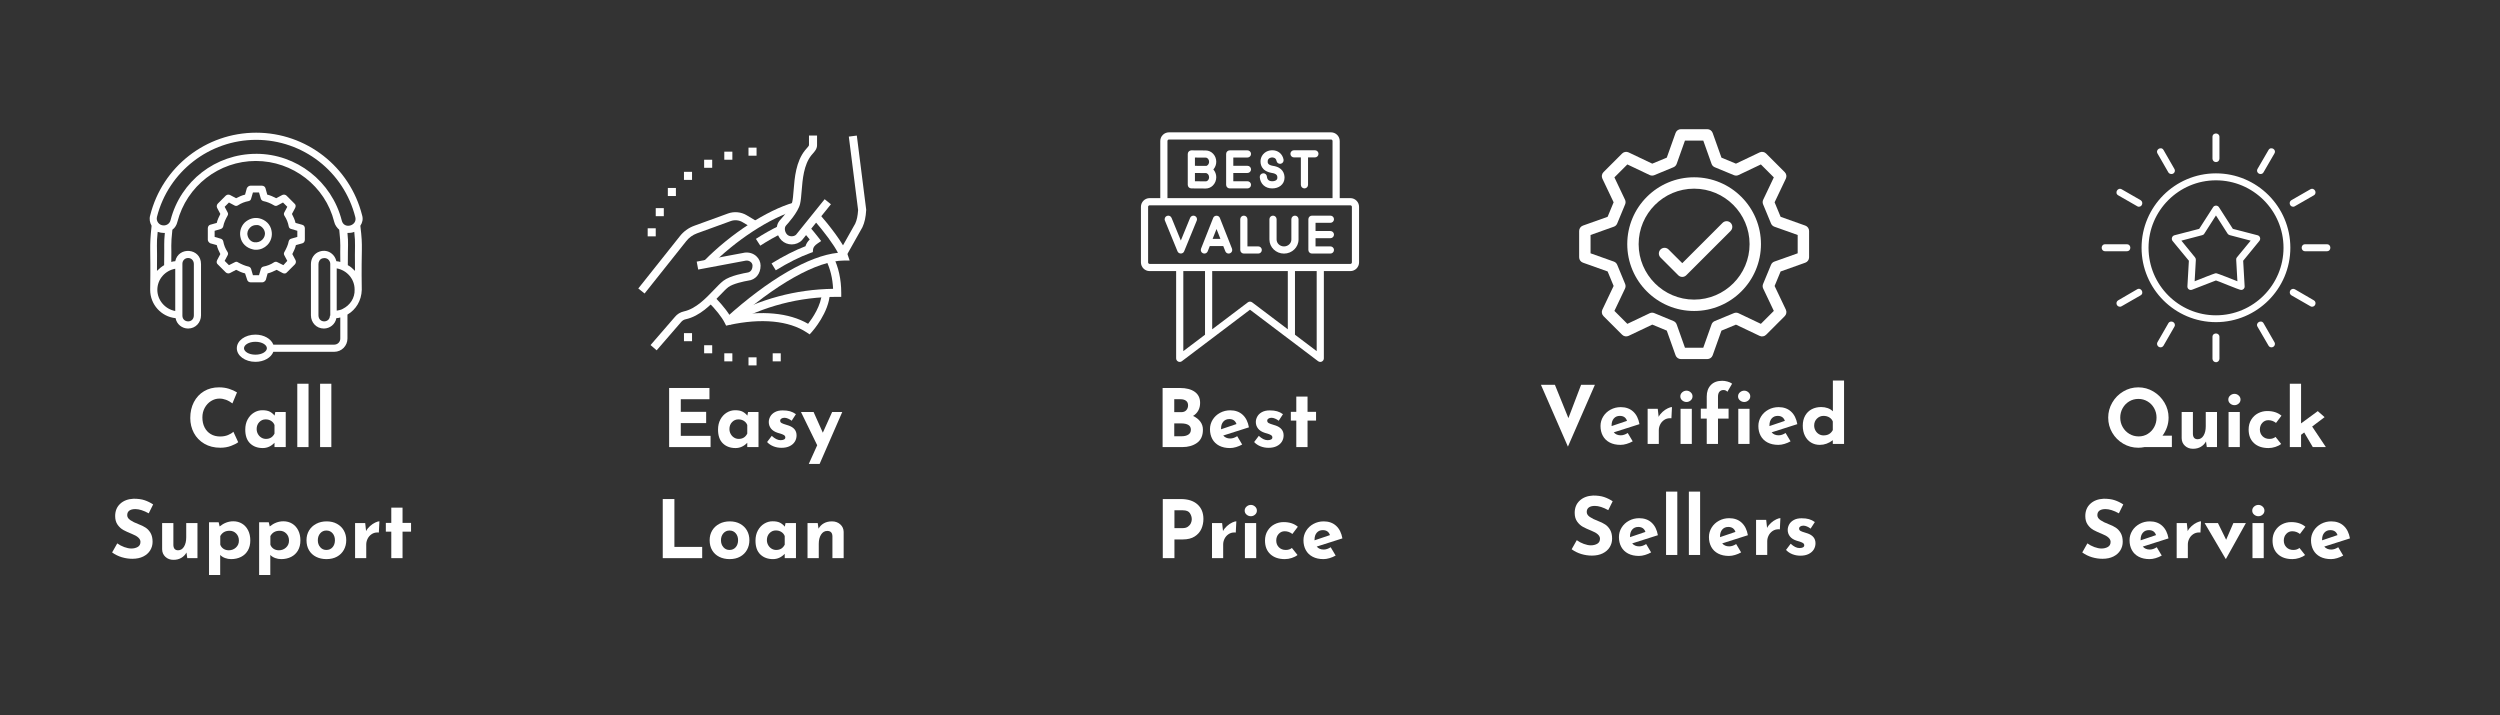 <svg xmlns="http://www.w3.org/2000/svg" xmlns:xlink="http://www.w3.org/1999/xlink" width="6912" zoomAndPan="magnify" viewBox="0 0 5184 1483.5" height="1978" preserveAspectRatio="xMidYMid meet" version="1.2"><rect x="0" y="0" width="5184" height="1483.5" fill="#333333" stroke="none"/><defs><clipPath id="cb093f0cc5"><path d="M 4358 276 L 4833 276 L 4833 751.258 L 4358 751.258 Z M 4358 276 "/></clipPath><clipPath id="f8864446ae"><path d="M 2365 274.418 L 2819 274.418 L 2819 751 L 2365 751 Z M 2365 274.418 "/></clipPath><clipPath id="c272cbb533"><path d="M 1323.359 439 L 1571 439 L 1571 609 L 1323.359 609 Z M 1323.359 439 "/></clipPath><clipPath id="099593d9d7"><path d="M 1610 281.02 L 1724 281.02 L 1724 507 L 1610 507 Z M 1610 281.02 "/></clipPath><clipPath id="015f6aabbd"><path d="M 1740 281.02 L 1796.449 281.02 L 1796.449 531 L 1740 531 Z M 1740 281.02 "/></clipPath><clipPath id="225467a4a3"><path d="M 1552 740 L 1569 740 L 1569 757.859 L 1552 757.859 Z M 1552 740 "/></clipPath><clipPath id="366274cb52"><path d="M 3274.512 267.816 L 3751.352 267.816 L 3751.352 744.652 L 3274.512 744.652 Z M 3274.512 267.816 "/></clipPath></defs><g id="276d6e0e37"><g clip-rule="nonzero" clip-path="url(#cb093f0cc5)"><path style=" stroke:none;fill-rule:evenodd;fill:#ffffff;fill-opacity:1;" d="M 4502.727 360.859 C 4500.227 360.859 4497.723 359.75 4496.336 357.523 L 4473.82 318.332 C 4469.094 309.996 4481.602 302.77 4486.328 311.105 L 4508.844 350.297 C 4511.621 355.023 4508.285 360.859 4502.727 360.859 Z M 4647.262 601.289 C 4643.094 601.289 4596.953 581.555 4595.008 581.555 L 4545.531 600.734 C 4540.527 602.68 4535.527 599.066 4535.805 593.785 L 4538.859 540.695 L 4504.949 499.559 C 4501.895 495.391 4503.84 489.273 4508.844 487.883 L 4560.262 474.543 L 4589.172 429.516 C 4591.949 425.344 4598.344 425.344 4601.121 429.516 L 4630.027 474.543 L 4681.449 487.883 C 4686.453 489.273 4688.398 495.391 4685.062 499.559 L 4651.43 540.695 L 4654.488 593.785 C 4654.766 597.953 4651.43 601.289 4647.262 601.289 Z M 4595.008 566.543 C 4598.066 566.543 4633.645 580.996 4639.48 583.223 L 4636.977 538.75 C 4636.699 536.805 4637.258 535.137 4638.367 533.746 L 4666.996 499.004 L 4623.637 487.605 C 4621.691 487.051 4620.301 486.215 4619.188 484.547 L 4595.008 446.746 L 4570.824 484.547 C 4569.992 486.215 4568.324 487.051 4566.656 487.605 L 4523.297 499.004 L 4551.648 533.746 C 4552.758 535.137 4553.316 536.805 4553.316 538.75 L 4550.812 583.223 C 4556.648 580.996 4591.949 566.543 4595.008 566.543 Z M 4595.008 667.996 C 4509.953 667.996 4440.742 598.785 4440.742 513.734 C 4440.742 428.68 4509.953 359.469 4595.008 359.469 C 4680.062 359.469 4749.27 428.68 4749.27 513.734 C 4749.27 598.785 4680.062 667.996 4595.008 667.996 Z M 4595.008 373.922 C 4518.016 373.922 4455.199 436.742 4455.199 513.734 C 4455.199 591.004 4518.016 653.82 4595.008 653.82 C 4672.277 653.82 4735.094 591.004 4735.094 513.734 C 4735.094 436.742 4672.277 373.922 4595.008 373.922 Z M 4595.008 336.121 C 4591.117 336.121 4587.781 333.066 4587.781 328.895 L 4587.781 283.867 C 4587.781 274.418 4602.234 274.418 4602.234 283.867 L 4602.234 328.895 C 4602.234 333.066 4599.176 336.121 4595.008 336.121 Z M 4687.566 360.859 C 4682.008 360.859 4678.395 355.023 4681.172 350.297 L 4703.965 311.105 C 4708.691 302.77 4721.199 309.996 4716.195 318.332 L 4693.68 357.246 C 4692.289 359.75 4690.066 360.859 4687.566 360.859 Z M 4755.109 428.68 C 4747.879 428.68 4745.102 418.953 4751.496 415.062 L 4790.684 392.547 C 4799.023 387.82 4805.973 400.328 4797.914 405.055 L 4758.723 427.57 C 4757.609 428.402 4756.496 428.68 4755.109 428.68 Z M 4825.152 520.961 L 4779.844 520.961 C 4770.395 520.961 4770.395 506.508 4779.844 506.508 L 4825.152 506.508 C 4834.602 506.508 4834.602 520.961 4825.152 520.961 Z M 4794.301 636.031 C 4792.91 636.031 4791.797 635.754 4790.684 634.922 L 4751.496 612.406 C 4748.16 610.461 4747.047 606.012 4748.992 602.68 C 4750.938 599.066 4755.387 597.953 4758.723 599.898 L 4797.914 622.691 C 4804.305 626.305 4801.527 636.031 4794.301 636.031 Z M 4710.078 720.25 C 4707.578 720.25 4705.078 718.863 4703.965 716.637 L 4681.172 677.449 C 4676.445 669.387 4688.953 662.16 4693.68 670.219 L 4716.195 709.41 C 4719.25 714.137 4715.637 720.25 4710.078 720.25 Z M 4595.008 751.105 C 4591.117 751.105 4587.781 747.77 4587.781 743.879 L 4587.781 698.57 C 4587.781 689.121 4602.234 689.121 4602.234 698.57 L 4602.234 743.879 C 4602.234 747.77 4599.176 751.105 4595.008 751.105 Z M 4480.215 720.25 C 4474.652 720.25 4471.039 714.137 4473.82 709.41 L 4496.336 670.219 C 4501.336 662.16 4513.566 669.387 4508.844 677.449 L 4486.328 716.637 C 4484.938 718.863 4482.715 720.25 4480.215 720.25 Z M 4395.992 636.031 C 4388.488 636.031 4385.988 626.305 4392.379 622.691 L 4431.57 599.898 C 4439.633 595.172 4446.859 607.68 4438.797 612.406 L 4399.605 634.922 C 4398.496 635.754 4397.105 636.031 4395.992 636.031 Z M 4410.168 520.961 L 4365.141 520.961 C 4355.691 520.961 4355.691 506.508 4365.141 506.508 L 4410.168 506.508 C 4419.898 506.508 4419.898 520.961 4410.168 520.961 Z M 4435.184 428.68 C 4433.797 428.68 4432.684 428.402 4431.57 427.57 L 4392.379 405.055 C 4384.043 400.328 4391.27 387.82 4399.605 392.547 L 4438.797 415.062 C 4444.914 418.953 4442.41 428.68 4435.184 428.68 Z M 4435.184 428.68 "/></g><path style=" stroke:none;fill-rule:nonzero;fill:#ffffff;fill-opacity:1;" d="M 2500.207 311.98 L 2470.43 311.77 C 2466.398 311.77 2462.941 315.164 2462.941 319.207 L 2462.941 383.258 C 2462.941 387.348 2466.238 390.668 2470.328 390.695 L 2500.109 390.906 C 2500.152 390.906 2500.195 390.906 2500.238 390.906 C 2505.73 390.906 2510.977 388.699 2515.02 384.68 C 2519.488 380.242 2522.047 373.965 2522.047 367.449 C 2522.047 361.25 2519.73 355.629 2516.02 351.426 C 2519.812 347.086 2522.047 341.395 2522.047 335.438 C 2522.047 322.578 2512.246 312.062 2500.207 311.98 Z M 2507.168 335.438 C 2507.168 338 2506.211 340.426 2504.535 342.09 C 2503.652 342.969 2502.195 344.312 2500.203 343.992 L 2477.816 343.848 L 2477.816 326.699 L 2500.109 326.859 C 2504 326.879 2507.168 330.73 2507.168 335.438 Z M 2504.531 374.125 C 2503.656 375 2502.203 376.031 2500.242 376.031 C 2500.23 376.031 2500.219 376.031 2500.207 376.031 L 2477.816 375.871 L 2477.816 358.734 L 2500.105 358.871 C 2503.934 358.895 2507.168 362.824 2507.168 367.449 C 2507.168 370.031 2506.207 372.465 2504.531 374.125 Z M 2504.531 374.125 "/><path style=" stroke:none;fill-rule:nonzero;fill:#ffffff;fill-opacity:1;" d="M 2586.711 326.648 C 2590.816 326.648 2594.148 323.32 2594.148 319.207 C 2594.148 315.098 2590.816 311.77 2586.711 311.77 L 2549.945 311.77 C 2545.836 311.77 2542.508 315.098 2542.508 319.207 L 2542.508 383.258 C 2542.508 387.371 2545.836 390.695 2549.945 390.695 L 2586.711 390.695 C 2590.816 390.695 2594.148 387.371 2594.148 383.258 C 2594.148 379.148 2590.816 375.82 2586.711 375.82 L 2557.383 375.82 L 2557.383 358.684 L 2586.711 358.684 C 2590.816 358.684 2594.148 355.355 2594.148 351.246 C 2594.148 347.133 2590.816 343.805 2586.711 343.805 L 2557.383 343.805 L 2557.383 326.648 Z M 2586.711 326.648 "/><path style=" stroke:none;fill-rule:nonzero;fill:#ffffff;fill-opacity:1;" d="M 2639.254 343.84 C 2628.746 341.945 2628.305 337.66 2628.738 333.434 C 2629.59 327.992 2634.895 326.48 2637.895 326.449 C 2639.836 326.508 2645.754 326.887 2646.957 333.598 C 2647.684 337.637 2651.543 340.324 2655.594 339.605 C 2659.637 338.879 2662.328 335.016 2661.602 330.969 C 2659.488 319.23 2650.062 311.289 2637.727 311.574 C 2625.562 311.711 2615.82 319.754 2613.992 331.508 C 2613.109 339.898 2614.883 354.555 2636.895 358.531 C 2648.734 360.188 2648.734 365.395 2648.734 368.48 C 2648.727 370.609 2647.953 372.246 2646.371 373.48 C 2644.434 374.992 2641.469 375.82 2637.965 375.82 C 2637.934 375.812 2637.895 375.812 2637.855 375.82 C 2631.379 375.82 2627.551 372.422 2627.09 366.238 C 2626.785 362.141 2623.254 359.004 2619.117 359.371 C 2615.023 359.676 2611.949 363.246 2612.258 367.34 C 2613.301 381.316 2623.582 390.695 2637.816 390.695 C 2637.891 390.695 2637.949 390.695 2638.008 390.695 C 2644.867 390.695 2650.922 388.801 2655.523 385.203 C 2660.719 381.152 2663.594 375.223 2663.613 368.504 C 2663.613 360.562 2660.41 346.797 2639.254 343.84 Z M 2639.254 343.84 "/><g clip-rule="nonzero" clip-path="url(#f8864446ae)"><path style=" stroke:none;fill-rule:nonzero;fill:#ffffff;fill-opacity:1;" d="M 2800.09 410.832 L 2778.043 410.832 L 2778.043 292.453 C 2778.043 282.508 2769.941 274.418 2759.977 274.418 L 2424.02 274.418 C 2414.055 274.418 2405.953 282.508 2405.953 292.453 L 2405.953 410.832 L 2383.906 410.832 C 2373.941 410.832 2365.84 418.926 2365.84 428.871 L 2365.84 544.082 C 2365.84 554.035 2373.941 562.125 2383.906 562.125 L 2438.836 562.125 L 2438.836 743.051 C 2438.836 745.875 2440.434 748.457 2442.965 749.711 C 2445.484 750.969 2448.512 750.684 2450.762 748.984 L 2591.984 642.215 L 2733.234 748.984 C 2734.551 749.98 2736.129 750.488 2737.719 750.488 C 2738.848 750.488 2739.984 750.234 2741.031 749.711 C 2743.559 748.457 2745.156 745.875 2745.156 743.051 L 2745.156 562.125 L 2800.09 562.125 C 2810.055 562.125 2818.156 554.035 2818.156 544.082 L 2818.156 428.871 C 2818.156 418.926 2810.055 410.832 2800.09 410.832 Z M 2420.828 292.453 C 2420.828 290.711 2422.262 289.293 2424.02 289.293 L 2759.977 289.293 C 2761.734 289.293 2763.164 290.711 2763.164 292.453 L 2763.164 410.832 L 2420.828 410.832 Z M 2453.715 562.125 L 2498.727 562.125 L 2498.727 694.07 L 2453.715 728.102 Z M 2587.496 626.953 L 2513.605 682.82 L 2513.605 562.125 L 2670.391 562.125 L 2670.391 682.832 L 2596.469 626.953 C 2593.816 624.949 2590.148 624.949 2587.496 626.953 Z M 2730.281 728.102 L 2685.266 694.074 L 2685.266 562.125 L 2730.281 562.125 Z M 2803.277 544.082 C 2803.277 545.824 2801.848 547.25 2800.09 547.25 L 2383.906 547.25 C 2382.148 547.25 2380.715 545.824 2380.715 544.082 L 2380.715 428.871 C 2380.715 427.156 2382.176 425.711 2383.906 425.711 L 2800.09 425.711 C 2801.82 425.711 2803.277 427.156 2803.277 428.871 Z M 2803.277 544.082 "/></g><path style=" stroke:none;fill-rule:nonzero;fill:#ffffff;fill-opacity:1;" d="M 2758.738 462.031 C 2762.844 462.031 2766.176 458.703 2766.176 454.594 C 2766.176 450.48 2762.844 447.156 2758.738 447.156 L 2720.469 447.156 C 2716.363 447.156 2713.031 450.48 2713.031 454.594 L 2713.031 518.359 C 2713.031 522.469 2716.363 525.797 2720.469 525.797 L 2758.738 525.797 C 2762.844 525.797 2766.176 522.469 2766.176 518.359 C 2766.176 514.246 2762.844 510.922 2758.738 510.922 L 2727.91 510.922 L 2727.91 493.914 L 2758.738 493.914 C 2762.844 493.914 2766.176 490.586 2766.176 486.477 C 2766.176 482.363 2762.844 479.039 2758.738 479.039 L 2727.91 479.039 L 2727.91 462.031 Z M 2758.738 462.031 "/><path style=" stroke:none;fill-rule:nonzero;fill:#ffffff;fill-opacity:1;" d="M 2477.527 447.707 C 2473.703 446.152 2469.379 447.969 2467.82 451.773 L 2448.574 498.738 L 2429.344 451.773 C 2427.793 447.98 2423.465 446.152 2419.641 447.707 C 2415.84 449.27 2414.02 453.613 2415.578 457.41 L 2441.688 521.176 C 2444.234 527.113 2452.953 527.293 2455.453 521.176 L 2481.59 457.41 C 2483.145 453.613 2481.328 449.27 2477.527 447.707 Z M 2477.527 447.707 "/><path style=" stroke:none;fill-rule:nonzero;fill:#ffffff;fill-opacity:1;" d="M 2548.473 499.918 C 2548.465 499.898 2548.461 499.883 2548.453 499.867 L 2529.492 451.859 C 2527.137 445.797 2518.012 445.801 2515.652 451.859 L 2496.699 499.852 C 2496.688 499.883 2496.676 499.906 2496.664 499.938 L 2490.469 515.629 C 2488.961 519.449 2490.836 523.77 2494.656 525.273 C 2495.551 525.629 2496.477 525.797 2497.383 525.797 C 2500.348 525.797 2503.152 524.016 2504.305 521.09 L 2508.598 510.223 L 2536.547 510.223 L 2540.84 521.09 C 2541.992 524.02 2544.793 525.797 2547.762 525.797 C 2548.668 525.797 2549.594 525.629 2550.488 525.273 C 2554.309 523.77 2556.184 519.449 2554.676 515.629 Z M 2514.477 495.344 L 2522.574 474.844 L 2530.672 495.344 Z M 2514.477 495.344 "/><path style=" stroke:none;fill-rule:nonzero;fill:#ffffff;fill-opacity:1;" d="M 2609.102 510.922 L 2586.684 510.922 L 2586.684 454.594 C 2586.684 450.48 2583.352 447.156 2579.246 447.156 C 2575.137 447.156 2571.805 450.48 2571.805 454.594 L 2571.805 518.359 C 2571.805 522.469 2575.137 525.797 2579.246 525.797 L 2609.102 525.797 C 2613.207 525.797 2616.539 522.469 2616.539 518.359 C 2616.539 514.246 2613.211 510.922 2609.102 510.922 Z M 2609.102 510.922 "/><path style=" stroke:none;fill-rule:nonzero;fill:#ffffff;fill-opacity:1;" d="M 2685.215 447.156 C 2681.105 447.156 2677.773 450.48 2677.773 454.594 L 2677.773 496.684 C 2677.773 504.562 2670.914 510.973 2662.48 510.973 C 2654.031 510.973 2647.16 504.562 2647.16 496.684 L 2647.16 454.594 C 2647.16 450.48 2643.828 447.156 2639.719 447.156 C 2635.613 447.156 2632.281 450.48 2632.281 454.594 L 2632.281 496.684 C 2632.281 512.766 2645.828 525.848 2662.48 525.848 C 2679.113 525.848 2692.652 512.766 2692.652 496.684 L 2692.652 454.594 C 2692.652 450.48 2689.32 447.156 2685.215 447.156 Z M 2685.215 447.156 "/><path style=" stroke:none;fill-rule:nonzero;fill:#ffffff;fill-opacity:1;" d="M 2726.59 311.559 L 2683.234 311.559 C 2679.125 311.559 2675.797 314.887 2675.797 319 C 2675.797 323.109 2679.125 326.438 2683.234 326.438 L 2697.473 326.438 L 2697.473 383.258 C 2697.473 387.371 2700.805 390.695 2704.91 390.695 C 2709.02 390.695 2712.348 387.371 2712.348 383.258 L 2712.348 326.438 L 2726.59 326.438 C 2730.699 326.438 2734.031 323.109 2734.031 319 C 2734.031 314.887 2730.699 311.559 2726.59 311.559 Z M 2726.59 311.559 "/><g clip-rule="nonzero" clip-path="url(#c272cbb533)"><path style=" stroke:none;fill-rule:nonzero;fill:#ffffff;fill-opacity:1;" d="M 1336.625 608.586 L 1323.547 598.184 L 1409.766 489.766 C 1417.445 479.93 1427.766 472.441 1439.551 468.152 L 1509.656 442.656 C 1522.336 438.035 1536.832 439.438 1548.414 446.379 L 1570.434 459.586 L 1561.824 473.93 L 1539.805 460.719 C 1532.508 456.344 1523.379 455.465 1515.375 458.371 L 1445.273 483.867 C 1436.43 487.086 1428.688 492.703 1422.898 500.121 L 1336.625 608.594 Z M 1336.625 608.586 "/></g><g clip-rule="nonzero" clip-path="url(#099593d9d7)"><path style=" stroke:none;fill-rule:nonzero;fill:#ffffff;fill-opacity:1;" d="M 1641.645 506.828 C 1633.633 506.828 1625.91 503.695 1620.469 498.254 C 1609.633 487.406 1606.203 467.633 1618.355 455.484 C 1626.434 446.805 1640.426 428.984 1642.73 419.027 C 1644.148 412.922 1644.836 404.426 1645.625 394.598 C 1647.758 368.141 1650.41 335.215 1669.5 311.398 C 1670.367 310.301 1671.41 309.145 1672.488 307.934 C 1674.168 306.059 1677.309 302.57 1677.508 301.125 L 1677.508 281.055 L 1694.23 281.055 L 1694.23 301.203 C 1694.23 308.754 1689.074 314.492 1684.934 319.102 C 1684.066 320.066 1683.246 320.98 1682.543 321.852 C 1666.672 341.668 1664.246 371.762 1662.289 395.938 C 1661.445 406.434 1660.715 415.496 1659.012 422.809 C 1654.941 440.359 1632.879 464.406 1630.371 467.094 C 1625.379 472.094 1627.371 481.512 1632.285 486.434 C 1636.867 491.016 1645.965 491.148 1650.695 486.703 L 1710.008 413.07 L 1723.027 423.559 L 1662.801 498.262 C 1657.367 503.707 1649.645 506.836 1641.633 506.836 Z M 1641.645 506.828 "/></g><path style=" stroke:none;fill-rule:nonzero;fill:#ffffff;fill-opacity:1;" d="M 1361.629 726.445 L 1348.984 715.504 L 1399.574 657.043 C 1404.137 651.41 1410.746 647.332 1418.02 645.758 C 1442.84 640.391 1463.691 618.562 1480.461 601.02 C 1487.73 593.418 1494.008 586.844 1499.941 582.234 C 1514.098 571.234 1545.648 565.93 1549.199 565.355 C 1559.66 564.25 1560.434 553.98 1560.434 550.852 C 1560.434 547.363 1558.582 544.961 1557.023 543.562 C 1554.383 541.18 1550.703 539.961 1547.074 540.336 L 1447.77 558.938 L 1444.699 542.492 L 1544.676 523.793 C 1553.605 522.855 1562.008 525.543 1568.219 531.145 C 1573.977 536.336 1577.148 543.336 1577.148 550.852 C 1577.148 567.836 1566.793 580.324 1551.379 581.93 C 1543.363 583.227 1519.344 588.332 1510.195 595.445 C 1505.246 599.281 1499.367 605.438 1492.559 612.57 C 1474.215 631.762 1451.387 655.645 1421.547 662.098 C 1417.992 662.863 1414.738 664.879 1412.383 667.777 L 1361.621 726.445 Z M 1361.629 726.445 "/><g clip-rule="nonzero" clip-path="url(#015f6aabbd)"><path style=" stroke:none;fill-rule:nonzero;fill:#ffffff;fill-opacity:1;" d="M 1755.133 530.238 L 1740.566 522.039 L 1773.441 463.621 C 1776.648 456.664 1778.625 447.551 1779.371 435.516 L 1760.109 283.238 L 1776.703 281.133 L 1796.164 434.941 L 1796.113 435.707 C 1795.285 450.301 1792.809 461.598 1788.305 471.25 L 1755.133 530.23 Z M 1755.133 530.238 "/></g><path style=" stroke:none;fill-rule:nonzero;fill:#ffffff;fill-opacity:1;" d="M 1471.527 552.988 L 1459.59 541.273 C 1515.039 484.766 1589.977 436.012 1646.062 419.949 L 1650.672 436.02 C 1597.117 451.352 1525.133 498.355 1471.527 552.98 Z M 1471.527 552.988 "/><path style=" stroke:none;fill-rule:nonzero;fill:#ffffff;fill-opacity:1;" d="M 1515.863 671.906 L 1504.664 659.496 C 1593.949 578.914 1677.805 530.379 1737.586 524.211 C 1728.617 507.113 1710.434 482.348 1685.883 453.977 L 1698.527 443.039 C 1717.027 464.406 1749.352 504.02 1758.047 529.18 L 1761.875 540.273 L 1750.141 540.273 C 1694.789 540.273 1607.203 589.48 1515.863 671.914 Z M 1515.863 671.906 "/><path style=" stroke:none;fill-rule:nonzero;fill:#ffffff;fill-opacity:1;" d="M 1514.281 673.039 L 1506.246 658.375 C 1576.852 619.699 1649.312 600.203 1727.488 598.883 C 1726.504 576.941 1721.574 556.938 1712.809 539.336 L 1727.766 531.875 C 1738.812 554.016 1744.402 579.348 1744.402 607.18 L 1744.402 615.543 L 1736.035 615.543 C 1657.453 615.543 1584.922 634.355 1514.273 673.047 Z M 1514.281 673.039 "/><path style=" stroke:none;fill-rule:nonzero;fill:#ffffff;fill-opacity:1;" d="M 1678.91 693.395 L 1672.871 689.395 C 1635.938 664.844 1578.793 659.332 1512.039 673.883 L 1505.68 675.266 L 1502.777 669.445 C 1496.852 657.594 1483.879 641.207 1468.086 625.613 L 1479.824 613.711 C 1485.598 619.406 1503.836 638.035 1514.602 656.246 C 1579.586 643.137 1636.242 648.512 1675.684 671.445 C 1684.395 660.254 1703.059 633.379 1704.164 607.371 L 1720.871 608.074 C 1719.191 647.965 1685.168 686.387 1683.719 688.004 L 1678.891 693.395 Z M 1678.91 693.395 "/><path style=" stroke:none;fill-rule:nonzero;fill:#ffffff;fill-opacity:1;" d="M 1576.531 509.383 L 1567.434 495.355 C 1583.508 484.93 1599.672 475.805 1615.492 468.25 L 1622.691 483.336 C 1607.535 490.582 1592.004 499.34 1576.531 509.375 Z M 1576.531 509.383 "/><path style=" stroke:none;fill-rule:nonzero;fill:#ffffff;fill-opacity:1;" d="M 1608.664 560.496 L 1599.898 546.25 C 1624.875 530.875 1648.523 518.871 1670.254 510.539 C 1671.715 505.496 1674.656 500.828 1679.02 496.574 C 1674.762 491.27 1670.133 485.738 1665.039 479.852 L 1677.691 468.91 C 1685.066 477.441 1691.484 485.242 1697.301 492.766 L 1702.773 499.816 L 1695.371 504.82 C 1689.344 508.887 1686.25 513.004 1685.898 517.395 L 1685.473 522.75 L 1680.43 524.586 C 1658.539 532.562 1634.398 544.648 1608.656 560.496 Z M 1608.664 560.496 "/><path style=" stroke:none;fill-rule:nonzero;fill:#ffffff;fill-opacity:1;" d="M 1568.801 306.137 L 1552.078 306.137 L 1552.078 322.859 L 1568.801 322.859 Z M 1568.801 306.137 "/><path style=" stroke:none;fill-rule:nonzero;fill:#ffffff;fill-opacity:1;" d="M 1435.004 356.305 L 1418.277 356.305 L 1418.277 373.031 L 1435.004 373.031 Z M 1435.004 356.305 "/><path style=" stroke:none;fill-rule:nonzero;fill:#ffffff;fill-opacity:1;" d="M 1476.816 331.215 L 1460.094 331.215 L 1460.094 347.941 L 1476.816 347.941 Z M 1476.816 331.215 "/><path style=" stroke:none;fill-rule:nonzero;fill:#ffffff;fill-opacity:1;" d="M 1518.621 314.492 L 1501.898 314.492 L 1501.898 331.215 L 1518.621 331.215 Z M 1518.621 314.492 "/><path style=" stroke:none;fill-rule:nonzero;fill:#ffffff;fill-opacity:1;" d="M 1401.555 389.754 L 1384.832 389.754 L 1384.832 406.477 L 1401.555 406.477 Z M 1401.555 389.754 "/><path style=" stroke:none;fill-rule:nonzero;fill:#ffffff;fill-opacity:1;" d="M 1376.465 431.566 L 1359.742 431.566 L 1359.742 448.289 L 1376.465 448.289 Z M 1376.465 431.566 "/><path style=" stroke:none;fill-rule:nonzero;fill:#ffffff;fill-opacity:1;" d="M 1359.742 473.371 L 1343.02 473.371 L 1343.02 490.105 L 1359.742 490.105 Z M 1359.742 473.371 "/><g clip-rule="nonzero" clip-path="url(#225467a4a3)"><path style=" stroke:none;fill-rule:nonzero;fill:#ffffff;fill-opacity:1;" d="M 1568.801 740.969 L 1552.078 740.969 L 1552.078 757.691 L 1568.801 757.691 Z M 1568.801 740.969 "/></g><path style=" stroke:none;fill-rule:nonzero;fill:#ffffff;fill-opacity:1;" d="M 1618.973 732.602 L 1602.246 732.602 L 1602.246 749.324 L 1618.973 749.324 Z M 1618.973 732.602 "/><path style=" stroke:none;fill-rule:nonzero;fill:#ffffff;fill-opacity:1;" d="M 1435.004 690.789 L 1418.277 690.789 L 1418.277 707.52 L 1435.004 707.52 Z M 1435.004 690.789 "/><path style=" stroke:none;fill-rule:nonzero;fill:#ffffff;fill-opacity:1;" d="M 1476.816 715.879 L 1460.094 715.879 L 1460.094 732.602 L 1476.816 732.602 Z M 1476.816 715.879 "/><path style=" stroke:none;fill-rule:nonzero;fill:#ffffff;fill-opacity:1;" d="M 1518.621 732.602 L 1501.898 732.602 L 1501.898 749.324 L 1518.621 749.324 Z M 1518.621 732.602 "/><path style=" stroke:none;fill-rule:nonzero;fill:#ffffff;fill-opacity:1;" d="M 3512.902 644.859 C 3494.188 644.859 3476.051 641.184 3458.953 633.953 C 3442.438 626.98 3427.625 616.973 3414.898 604.242 C 3402.168 591.516 3392.188 576.703 3385.188 560.188 C 3377.957 543.09 3374.281 524.926 3374.281 506.238 C 3374.281 487.551 3377.957 469.383 3385.188 452.285 C 3392.16 435.77 3402.168 420.957 3414.898 408.23 C 3427.625 395.5 3442.438 385.523 3458.953 378.52 C 3476.051 371.289 3494.219 367.617 3512.902 367.617 C 3531.59 367.617 3549.758 371.289 3566.855 378.52 C 3583.371 385.492 3598.184 395.5 3610.91 408.23 C 3623.641 420.957 3633.621 435.77 3640.621 452.285 C 3647.852 469.383 3651.527 487.551 3651.527 506.238 C 3651.527 524.926 3647.852 543.09 3640.621 560.188 C 3633.648 576.703 3623.641 591.516 3610.91 604.242 C 3598.184 616.973 3583.371 626.953 3566.855 633.953 C 3549.758 641.184 3531.621 644.859 3512.902 644.859 Z M 3512.902 391.219 C 3449.496 391.219 3397.887 442.828 3397.887 506.238 C 3397.887 569.648 3449.496 621.254 3512.902 621.254 C 3576.312 621.254 3627.922 569.648 3627.922 506.238 C 3627.922 442.828 3576.312 391.219 3512.902 391.219 Z M 3512.902 391.219 "/><path style=" stroke:none;fill-rule:nonzero;fill:#ffffff;fill-opacity:1;" d="M 3488.344 574.219 C 3485.336 574.219 3482.297 573.059 3479.984 570.746 L 3443.246 534.008 C 3438.648 529.406 3438.648 521.914 3443.246 517.316 C 3447.844 512.715 3455.34 512.715 3459.938 517.316 L 3488.344 545.723 L 3571.973 462.094 C 3576.574 457.492 3584.066 457.492 3588.664 462.094 C 3593.266 466.691 3593.266 474.184 3588.664 478.785 L 3496.676 570.746 C 3494.391 573.059 3491.352 574.219 3488.344 574.219 Z M 3488.344 574.219 "/><g clip-rule="nonzero" clip-path="url(#366274cb52)"><path style=" stroke:none;fill-rule:nonzero;fill:#ffffff;fill-opacity:1;" d="M 3540.211 744.602 L 3485.598 744.602 C 3480.594 744.602 3476.137 741.449 3474.461 736.762 L 3456.234 685.559 L 3426.148 673.094 L 3377.059 696.438 C 3372.547 698.578 3367.168 697.652 3363.637 694.121 L 3324.988 655.477 C 3321.461 651.945 3320.535 646.566 3322.676 642.051 L 3346.02 592.961 L 3333.551 562.879 L 3282.352 544.652 C 3277.637 542.977 3274.512 538.52 3274.512 533.516 L 3274.512 478.93 C 3274.512 473.926 3277.664 469.469 3282.352 467.793 L 3333.551 449.566 L 3346.02 419.484 L 3322.676 370.391 C 3320.535 365.879 3321.461 360.5 3324.988 356.969 L 3363.637 318.324 C 3367.168 314.793 3372.547 313.867 3377.059 316.008 L 3426.148 339.352 L 3456.234 326.887 L 3474.461 275.684 C 3476.137 270.969 3480.594 267.844 3485.598 267.844 L 3540.242 267.844 C 3545.246 267.844 3549.699 270.996 3551.379 275.684 L 3569.602 326.887 L 3599.688 339.352 L 3648.777 316.008 C 3653.289 313.867 3658.672 314.793 3662.199 318.324 L 3700.848 356.969 C 3704.375 360.5 3705.301 365.879 3703.16 370.391 L 3679.816 419.484 L 3692.285 449.566 L 3743.488 467.793 C 3748.203 469.469 3751.328 473.926 3751.328 478.93 L 3751.328 533.574 C 3751.328 538.578 3748.172 543.031 3743.488 544.711 L 3692.285 562.934 L 3679.816 593.02 L 3703.16 642.109 C 3705.301 646.625 3704.375 652.004 3700.848 655.531 L 3662.199 694.18 C 3658.672 697.711 3653.289 698.637 3648.777 696.496 L 3599.688 673.148 L 3569.602 685.617 L 3551.379 736.82 C 3549.672 741.449 3545.215 744.602 3540.211 744.602 Z M 3493.926 720.996 L 3531.91 720.996 L 3549.094 672.688 C 3550.223 669.535 3552.621 667.016 3555.688 665.746 L 3595.465 649.285 C 3598.559 648.012 3602.031 648.098 3605.039 649.516 L 3651.352 671.531 L 3678.195 644.684 L 3656.184 598.371 C 3654.738 595.363 3654.648 591.863 3655.953 588.797 L 3672.41 549.02 C 3673.684 545.926 3676.23 543.523 3679.355 542.426 L 3727.664 525.242 L 3727.664 487.262 L 3679.355 470.078 C 3676.203 468.949 3673.684 466.547 3672.41 463.48 L 3655.953 423.707 C 3654.68 420.609 3654.766 417.141 3656.184 414.133 L 3678.195 367.816 L 3651.352 340.973 L 3605.039 362.988 C 3602.031 364.434 3598.531 364.52 3595.465 363.219 L 3555.688 346.758 C 3552.594 345.484 3550.191 342.969 3549.094 339.816 L 3531.91 291.508 L 3493.926 291.508 L 3476.746 339.816 C 3475.617 342.969 3473.215 345.484 3470.148 346.758 L 3430.375 363.219 C 3427.277 364.492 3423.809 364.402 3420.797 362.988 L 3374.484 340.973 L 3347.641 367.816 L 3369.652 414.133 C 3371.102 417.141 3371.188 420.641 3369.887 423.707 L 3353.426 463.48 C 3352.152 466.578 3349.637 468.977 3346.484 470.078 L 3298.172 487.262 L 3298.172 525.242 L 3346.484 542.426 C 3349.637 543.555 3352.152 545.953 3353.426 549.02 L 3369.887 588.797 C 3371.16 591.891 3371.07 595.363 3369.652 598.371 L 3347.641 644.684 L 3374.484 671.531 L 3420.797 649.516 C 3423.809 648.07 3427.309 647.984 3430.375 649.285 L 3470.148 665.746 C 3473.246 667.016 3475.645 669.562 3476.746 672.688 Z M 3493.926 720.996 "/></g><path style=" stroke:none;fill-rule:nonzero;fill:#ffffff;fill-opacity:1;" d="M 710.816 640.461 C 707.102 642.652 702.672 643.414 698.203 644.129 L 698.203 556.512 C 719 560.266 735.324 578.066 735.324 600.344 C 736.082 618.145 725.707 632.992 710.816 640.418 Z M 684.113 654.551 C 684.113 670.117 660.363 670.875 660.363 653.789 L 660.363 547.609 C 660.363 542.422 663.316 537.234 668.504 535.758 C 673.691 534.238 677.445 535.758 679.641 537.234 C 682.637 539.469 684.828 543.18 684.828 546.895 L 684.871 654.551 Z M 720.477 483.027 C 724.945 483.027 729.375 483.027 734.605 480.789 C 737.559 508.293 735.324 503.062 736.082 561.742 C 731.613 557.27 727.184 552.844 721.234 549.848 C 721.234 502.348 722.711 506.777 720.477 483.027 Z M 531.148 318.969 C 447.246 318.969 374.52 375.371 353.723 456.324 C 352.246 462.988 346.297 467.461 339.59 467.461 C 329.211 467.461 323.266 457.801 325.5 449.617 C 349.25 356.094 433.914 289.988 531.148 289.988 C 628.43 289.988 713.051 356.051 736.801 450.375 C 741.273 468.176 713.051 476.359 708.621 457.039 C 687.824 376.129 615.055 318.93 531.148 318.93 Z M 378.23 546.852 C 378.23 540.188 383.418 534.996 390.086 534.996 C 397.508 534.996 401.98 540.945 401.98 547.609 L 401.98 653.789 C 401.98 670.875 378.23 670.117 378.23 654.551 Z M 326.258 601.059 C 326.258 578.785 342.586 560.984 363.383 557.27 L 363.383 644.891 C 342.586 641.176 326.258 622.617 326.258 601.059 Z M 339.59 483.027 L 341.824 483.027 C 339.59 506.777 341.109 501.586 340.348 549.848 C 335.16 552.844 329.973 557.27 325.5 561.699 C 326.258 502.305 324.023 509.012 326.977 480.789 C 331.449 482.266 335.879 483.027 339.59 483.027 Z M 529.676 735.461 C 515.586 735.461 505.926 728.793 505.926 722.086 C 505.926 715.422 515.586 708.715 529.676 708.715 C 543.762 708.715 553.426 715.422 553.426 722.086 C 553.426 728.793 543.762 735.461 529.676 735.461 Z M 750.934 446.664 C 725.664 345.672 635.094 275.141 531.148 275.141 C 427.207 275.141 336.637 345.672 311.41 446.664 C 309.176 454.086 310.652 461.512 314.363 468.176 C 309.176 515.676 312.887 511.965 311.41 600.301 L 311.41 601.059 C 311.41 631.516 334.402 656.742 364.098 659.738 C 366.336 672.352 377.473 681.254 390.086 681.254 C 405.691 681.254 416.828 668.641 416.828 653.789 L 416.828 547.609 C 416.828 514.199 370.047 510.488 363.383 541.664 C 360.387 541.664 357.434 542.422 355.199 543.18 C 355.957 508.254 353.723 510.488 357.434 476.359 C 362.621 472.605 366.336 466.699 367.852 459.992 C 387.133 385.75 453.953 333.777 530.434 333.777 C 606.914 333.777 674.453 385.75 693.012 459.992 C 694.488 466.699 698.961 472.605 703.434 476.359 C 707.145 510.488 704.91 507.535 705.668 543.18 C 702.672 542.422 700.438 541.664 697.484 541.664 C 696.008 534.996 692.297 529.051 687.105 525.336 C 680.398 520.148 671.5 518.629 662.598 521.625 C 651.461 525.336 644.754 535.758 644.754 547.609 L 644.754 653.789 C 644.754 668.641 655.891 681.254 671.5 681.254 C 684.113 681.254 695.25 672.352 697.484 659.738 C 700.438 659.738 703.434 658.98 705.625 658.262 L 705.625 702.051 C 705.625 709.473 699.719 714.664 693.012 714.664 L 566.797 714.664 C 562.367 702.809 547.52 693.867 529.676 693.867 C 508.16 693.867 491.074 706.52 491.074 722.086 C 491.074 737.695 508.16 750.309 529.676 750.309 C 547.52 750.309 562.367 741.406 566.797 729.512 L 693.012 729.512 C 708.621 729.512 720.477 716.898 720.477 702.051 L 720.477 652.312 C 738.32 641.938 749.457 623.332 750.172 601.059 C 748.695 507.535 753.168 517.195 747.219 468.176 C 751.691 461.512 753.168 454.086 750.934 446.664 "/><path style=" stroke:none;fill-rule:nonzero;fill:#ffffff;fill-opacity:1;" d="M 486.602 543.898 L 474.75 549.848 L 465.848 540.945 L 471.754 529.809 C 473.273 527.574 473.273 524.578 471.754 522.383 C 467.324 515.676 464.328 508.254 462.852 500.109 C 462.094 497.117 459.902 495.641 457.664 494.922 L 445.051 491.211 L 445.051 478.598 L 457.664 474.844 C 460.617 474.125 462.094 471.891 462.852 469.652 C 464.328 461.512 468.043 454.086 471.754 447.379 C 473.273 445.145 473.273 442.191 471.754 439.957 L 465.848 428.82 L 474.75 419.918 L 485.887 425.867 C 488.121 427.344 491.074 427.344 493.312 425.867 C 499.977 421.395 507.398 418.441 515.586 416.965 C 518.539 416.207 520.012 414.73 520.773 411.777 L 524.484 399.121 L 537.098 399.121 L 540.812 411.777 C 541.57 414.73 543.805 416.207 546 416.965 C 553.426 418.441 560.848 421.395 568.273 425.867 C 570.508 427.344 573.461 427.344 575.699 425.867 L 586.836 419.918 L 595.734 428.82 L 589.828 439.957 C 588.312 442.191 588.312 445.145 589.828 447.379 C 594.258 454.086 597.254 461.512 598.73 469.652 C 599.449 472.648 600.965 474.125 603.918 474.844 C 609.867 476.359 613.578 477.836 616.531 478.598 L 616.531 491.211 L 603.918 494.922 C 600.965 495.641 599.449 497.875 598.73 500.109 C 597.254 508.254 593.543 515.676 589.828 522.383 C 588.312 524.578 588.312 527.574 589.828 529.809 L 595.734 540.945 L 587.594 549.848 L 575.699 543.898 C 573.504 542.422 570.508 542.422 568.273 543.898 C 561.609 548.371 554.184 551.324 546 552.844 C 543.047 553.559 541.57 555.793 540.812 558.031 L 537.098 570.645 L 524.484 570.645 L 520.773 558.031 C 520.012 555.035 517.82 553.559 515.586 552.844 C 508.16 551.324 499.977 547.609 493.312 543.898 C 491.836 542.422 488.84 542.422 486.602 543.898 Z M 512.59 580.305 C 513.348 583.258 516.301 585.492 520.012 585.492 L 543.805 585.492 C 546.758 585.492 549.711 583.258 551.23 580.305 L 554.941 566.93 C 561.609 565.457 567.555 562.461 573.504 559.508 L 586.117 566.172 C 589.07 567.691 592.781 567.691 595.02 564.695 L 611.344 548.371 C 613.578 546.133 614.34 542.422 612.82 539.426 L 606.156 526.812 C 609.109 520.906 612.102 514.961 613.578 508.254 L 626.953 504.539 C 629.906 503.824 632.141 500.828 632.141 497.117 L 632.141 473.367 C 632.141 469.652 629.906 466.699 626.191 465.941 C 625.477 465.941 618.051 463.707 612.82 462.23 C 611.344 455.562 608.391 449.617 605.395 443.668 L 612.102 431.055 C 613.578 428.059 613.578 424.391 610.625 422.152 L 594.258 405.785 C 592.066 403.594 588.352 402.832 585.359 404.309 L 572.746 411.016 C 566.797 408.023 560.848 405.07 554.184 403.594 L 550.473 390.219 C 549.711 387.266 546.758 385.031 543.047 385.031 L 519.297 385.031 C 516.301 385.031 513.348 387.266 511.871 390.219 L 508.16 403.594 C 501.453 405.07 495.547 408.023 489.598 411.016 L 476.941 404.309 C 473.988 402.832 470.277 403.594 468.043 405.785 L 451.715 422.152 C 449.48 424.391 448.762 428.059 450.238 431.055 L 456.906 443.668 C 453.953 449.617 450.957 455.562 449.48 462.23 L 436.152 465.941 C 433.156 466.699 430.918 469.652 430.918 473.367 L 430.918 497.117 C 430.918 500.109 433.156 503.062 436.152 504.539 L 449.48 508.254 C 450.957 514.961 453.953 520.906 456.906 526.812 L 450.238 539.426 C 448.762 542.422 448.762 546.133 451.715 548.371 L 468.043 564.695 C 470.277 566.93 473.988 567.691 476.941 566.172 L 489.598 559.508 C 495.547 562.461 501.453 565.457 508.16 566.93 L 512.59 580.305 "/><path style=" stroke:none;fill-rule:nonzero;fill:#ffffff;fill-opacity:1;" d="M 513.348 488.215 C 511.871 482.266 514.066 476.359 518.539 471.891 C 522.25 468.176 526.723 466.699 531.148 466.699 L 534.863 466.699 C 541.57 468.176 547.52 474.125 548.996 480.789 C 550.473 486.738 548.234 492.688 543.805 497.117 C 539.336 501.586 533.387 503.062 527.438 502.348 C 520.773 501.586 514.824 495.641 513.348 488.215 Z M 531.148 517.914 C 540.094 517.914 548.234 514.199 554.184 508.254 C 561.609 500.871 565.32 489.691 563.086 478.598 C 560.848 465.223 550.473 455.562 537.098 452.57 C 525.961 450.375 515.586 454.086 507.398 461.512 C 499.977 468.938 496.262 480.074 498.5 491.211 C 500.734 504.539 511.113 514.199 524.484 517.195 C 526.723 517.914 528.914 517.914 531.148 517.914 "/><g style="fill:#ffffff;fill-opacity:1;"><g transform="translate(2394.967, 927.088)"><path style="stroke:none" d="M 78.922 -64.609 C 85.367 -61.609 90.395 -57.691 94 -52.859 C 97.602 -48.035 99.406 -42.461 99.406 -36.141 C 99.406 -23.703 95.328 -14.566 87.172 -8.734 C 79.016 -2.91 68.828 0 56.609 0 L 15.812 0 L 15.812 -122.562 L 51.781 -122.562 C 64.77 -122.562 74.984 -119.922 82.422 -114.641 C 89.859 -109.367 93.578 -101.738 93.578 -91.75 C 93.578 -85.645 92.301 -80.285 89.75 -75.672 C 87.195 -71.066 83.586 -67.379 78.922 -64.609 Z M 39.969 -72.438 L 54.609 -72.438 C 59.055 -72.438 62.5 -73.797 64.938 -76.516 C 67.383 -79.234 68.609 -82.594 68.609 -86.594 C 68.609 -90.695 67.219 -93.832 64.438 -96 C 61.664 -98.164 57.836 -99.25 52.953 -99.25 L 39.969 -99.25 Z M 55.453 -22.484 C 61.109 -22.484 65.688 -23.617 69.188 -25.891 C 72.688 -28.172 74.438 -31.586 74.438 -36.141 C 74.438 -44.797 67.551 -49.125 53.781 -49.125 L 39.969 -49.125 L 39.969 -22.484 Z M 55.453 -22.484 "/></g></g><g style="fill:#ffffff;fill-opacity:1;"><g transform="translate(2502.69, 927.088)"><path style="stroke:none" d="M 48.297 -17.812 C 52.953 -17.812 57.781 -19.422 62.781 -22.641 L 73.094 -5.328 C 69.102 -3.109 64.883 -1.332 60.438 0 C 56 1.332 51.785 2 47.797 2 C 39.129 2 31.66 0.363 25.391 -2.906 C 19.117 -6.188 14.375 -10.797 11.156 -16.734 C 7.938 -22.672 6.328 -29.473 6.328 -37.141 C 6.328 -44.242 8.188 -50.789 11.906 -56.781 C 15.625 -62.781 20.703 -67.523 27.141 -71.016 C 33.578 -74.516 40.629 -76.266 48.297 -76.266 C 58.723 -76.266 67.297 -73.211 74.016 -67.109 C 80.734 -61.004 85.094 -52.289 87.094 -40.969 L 33.797 -23.984 C 37.348 -19.867 42.18 -17.812 48.297 -17.812 Z M 46.453 -58.109 C 41.234 -58.109 37.07 -56.332 33.969 -52.781 C 30.863 -49.227 29.312 -44.457 29.312 -38.469 L 29.312 -36.969 L 61.281 -47.797 C 58.945 -54.672 54.004 -58.109 46.453 -58.109 Z M 46.453 -58.109 "/></g></g><g style="fill:#ffffff;fill-opacity:1;"><g transform="translate(2594.763, 927.088)"><path style="stroke:none" d="M 35.641 1.5 C 29.641 1.5 24.031 0.445 18.812 -1.656 C 13.594 -3.77 9.266 -6.711 5.828 -10.484 L 15.484 -23.312 C 21.922 -17.32 27.973 -14.328 33.641 -14.328 C 36.629 -14.328 39.039 -14.797 40.875 -15.734 C 42.707 -16.68 43.625 -18.098 43.625 -19.984 C 43.625 -22.203 42.566 -23.895 40.453 -25.062 C 38.348 -26.227 35.988 -27.195 33.375 -27.969 C 30.77 -28.75 29.023 -29.25 28.141 -29.469 C 21.816 -31.469 17.098 -34.438 13.984 -38.375 C 10.879 -42.32 9.328 -46.848 9.328 -51.953 C 9.328 -55.836 10.352 -59.641 12.406 -63.359 C 14.457 -67.078 17.645 -70.129 21.969 -72.516 C 26.301 -74.898 31.688 -76.094 38.125 -76.094 C 44.125 -76.094 49.234 -75.484 53.453 -74.266 C 57.672 -73.047 61.723 -71.047 65.609 -68.266 L 56.781 -54.609 C 54.562 -56.391 52.094 -57.863 49.375 -59.031 C 46.656 -60.195 44.188 -60.781 41.969 -60.781 C 39.301 -60.781 37.133 -60.223 35.469 -59.109 C 33.801 -58.004 32.969 -56.672 32.969 -55.109 C 32.852 -52.785 33.82 -51.039 35.875 -49.875 C 37.938 -48.707 41.129 -47.516 45.453 -46.297 C 46.117 -46.066 46.812 -45.844 47.531 -45.625 C 48.258 -45.406 49.008 -45.18 49.781 -44.953 C 61.219 -41.18 66.938 -34.301 66.938 -24.312 C 66.938 -19.645 65.77 -15.367 63.438 -11.484 C 61.113 -7.598 57.594 -4.461 52.875 -2.078 C 48.156 0.305 42.41 1.5 35.641 1.5 Z M 35.641 1.5 "/></g></g><g style="fill:#ffffff;fill-opacity:1;"><g transform="translate(2669.187, 927.088)"><path style="stroke:none" d="M 42.125 -104.734 L 42.125 -73.094 L 59.781 -73.094 L 59.781 -54.953 L 42.125 -54.953 L 42.125 0 L 18.812 0 L 18.812 -54.953 L 7.5 -54.953 L 7.5 -73.094 L 18.812 -73.094 L 18.812 -104.734 Z M 42.125 -104.734 "/></g></g><g style="fill:#ffffff;fill-opacity:1;"><g transform="translate(2734.791, 927.088)"><path style="stroke:none" d=""/></g></g><g style="fill:#ffffff;fill-opacity:1;"><g transform="translate(2395.333, 1157.378)"><path style="stroke:none" d="M 52.953 -122.562 C 67.941 -122.562 79.539 -118.867 87.75 -111.484 C 95.969 -104.098 100.078 -94.023 100.078 -81.266 C 100.078 -73.93 98.66 -67.07 95.828 -60.688 C 92.992 -54.312 88.383 -49.066 82 -44.953 C 75.625 -40.848 67.383 -38.797 57.281 -38.797 L 39.969 -38.797 L 39.969 0 L 15.812 0 L 15.812 -122.562 Z M 57.109 -62.281 C 61.66 -62.281 65.32 -63.305 68.094 -65.359 C 70.875 -67.41 72.875 -69.82 74.094 -72.594 C 75.32 -75.375 75.938 -78.039 75.938 -80.594 C 75.938 -84.926 74.656 -89.117 72.094 -93.172 C 69.539 -97.223 64.602 -99.25 57.281 -99.25 L 39.969 -99.25 L 39.969 -62.281 Z M 57.109 -62.281 "/></g></g><g style="fill:#ffffff;fill-opacity:1;"><g transform="translate(2501.225, 1157.378)"><path style="stroke:none" d="M 34.797 -56.109 C 36.797 -59.992 39.547 -63.488 43.047 -66.594 C 46.547 -69.707 50.125 -72.125 53.781 -73.844 C 57.445 -75.57 60.332 -76.438 62.438 -76.438 L 61.281 -53.125 C 60.613 -53.227 59.672 -53.281 58.453 -53.281 C 53.785 -53.281 49.676 -52.055 46.125 -49.609 C 42.57 -47.172 39.852 -44.035 37.969 -40.203 C 36.082 -36.379 35.141 -32.469 35.141 -28.469 L 35.141 0 L 11.984 0 L 11.984 -72.766 L 32.969 -72.766 Z M 34.797 -56.109 "/></g></g><g style="fill:#ffffff;fill-opacity:1;"><g transform="translate(2569.488, 1157.378)"><path style="stroke:none" d="M 35.297 -72.766 L 35.297 0 L 11.984 0 L 11.984 -72.766 Z M 11.484 -98.578 C 11.484 -101.91 12.785 -104.711 15.391 -106.984 C 18.004 -109.266 20.977 -110.406 24.312 -110.406 C 27.531 -110.406 30.414 -109.266 32.969 -106.984 C 35.52 -104.711 36.797 -101.91 36.797 -98.578 C 36.797 -95.242 35.52 -92.469 32.969 -90.25 C 30.414 -88.031 27.531 -86.922 24.312 -86.922 C 20.977 -86.922 18.004 -88.031 15.391 -90.25 C 12.785 -92.469 11.484 -95.242 11.484 -98.578 Z M 11.484 -98.578 "/></g></g><g style="fill:#ffffff;fill-opacity:1;"><g transform="translate(2616.773, 1157.378)"><path style="stroke:none" d="M 73.766 -6.5 C 70.547 -3.945 66.52 -1.891 61.688 -0.328 C 56.863 1.223 52.117 2 47.453 2 C 34.797 2 24.773 -1.41 17.391 -8.234 C 10.016 -15.066 6.328 -24.477 6.328 -36.469 C 6.328 -44.238 8.129 -51.035 11.734 -56.859 C 15.348 -62.691 20.094 -67.133 25.969 -70.188 C 31.852 -73.238 38.18 -74.766 44.953 -74.766 C 57.055 -74.766 66.883 -71.547 74.438 -65.109 L 63.109 -50.125 C 58.336 -53.895 53.008 -55.781 47.125 -55.781 C 42.238 -55.781 38.102 -53.945 34.719 -50.281 C 31.332 -46.625 29.641 -42.02 29.641 -36.469 C 29.641 -30.914 31.469 -26.281 35.125 -22.562 C 38.789 -18.844 43.566 -16.984 49.453 -16.984 C 54.555 -16.984 58.773 -18.367 62.109 -21.141 Z M 73.766 -6.5 "/></g></g><g style="fill:#ffffff;fill-opacity:1;"><g transform="translate(2696.525, 1157.378)"><path style="stroke:none" d="M 48.297 -17.812 C 52.953 -17.812 57.781 -19.422 62.781 -22.641 L 73.094 -5.328 C 69.102 -3.109 64.883 -1.332 60.438 0 C 56 1.332 51.785 2 47.797 2 C 39.129 2 31.66 0.363 25.391 -2.906 C 19.117 -6.188 14.375 -10.797 11.156 -16.734 C 7.938 -22.672 6.328 -29.473 6.328 -37.141 C 6.328 -44.242 8.188 -50.789 11.906 -56.781 C 15.625 -62.781 20.703 -67.523 27.141 -71.016 C 33.578 -74.516 40.629 -76.266 48.297 -76.266 C 58.723 -76.266 67.297 -73.211 74.016 -67.109 C 80.734 -61.004 85.094 -52.289 87.094 -40.969 L 33.797 -23.984 C 37.348 -19.867 42.18 -17.812 48.297 -17.812 Z M 46.453 -58.109 C 41.234 -58.109 37.07 -56.332 33.969 -52.781 C 30.863 -49.227 29.312 -44.457 29.312 -38.469 L 29.312 -36.969 L 61.281 -47.797 C 58.945 -54.672 54.004 -58.109 46.453 -58.109 Z M 46.453 -58.109 "/></g></g><g style="fill:#ffffff;fill-opacity:1;"><g transform="translate(386.203, 927.088)"><path style="stroke:none" d="M 107.734 -10.156 C 104.629 -7.602 99.691 -5.051 92.922 -2.5 C 86.148 0.051 78.766 1.328 70.766 1.328 C 58.004 1.328 46.906 -1.441 37.469 -6.984 C 28.031 -12.535 20.812 -20 15.812 -29.375 C 10.82 -38.758 8.328 -49.062 8.328 -60.281 C 8.328 -72.602 10.82 -83.594 15.812 -93.25 C 20.812 -102.906 27.805 -110.426 36.797 -115.812 C 45.785 -121.195 56.164 -123.891 67.938 -123.891 C 75.375 -123.891 82.254 -122.891 88.578 -120.891 C 94.91 -118.891 100.461 -116.391 105.234 -113.391 L 95.75 -90.578 C 86.977 -97.242 77.984 -100.578 68.766 -100.578 C 62.555 -100.578 56.727 -98.852 51.281 -95.406 C 45.844 -91.969 41.516 -87.281 38.297 -81.344 C 35.078 -75.406 33.469 -68.828 33.469 -61.609 C 33.469 -53.723 34.969 -46.812 37.969 -40.875 C 40.969 -34.938 45.238 -30.301 50.781 -26.969 C 56.332 -23.645 62.828 -21.984 70.266 -21.984 C 76.266 -21.984 81.648 -22.953 86.422 -24.891 C 91.191 -26.836 94.969 -29.141 97.75 -31.797 Z M 107.734 -10.156 "/></g></g><g style="fill:#ffffff;fill-opacity:1;"><g transform="translate(502.252, 927.088)"><path style="stroke:none" d="M 90.25 -72.766 L 90.25 0 L 66.938 0 L 66.938 -8.984 C 59.945 -1.66 51.844 2 42.625 2 C 31.852 2 23.109 -1.219 16.391 -7.656 C 9.68 -14.094 6.328 -23.641 6.328 -36.297 C 6.328 -44.297 7.961 -51.316 11.234 -57.359 C 14.516 -63.41 18.875 -68.102 24.312 -71.438 C 29.75 -74.77 35.578 -76.438 41.797 -76.438 C 48.234 -76.438 53.336 -75.461 57.109 -73.516 C 60.891 -71.578 64.223 -68.832 67.109 -65.281 L 68.609 -72.766 Z M 49.281 -16.984 C 57.383 -16.984 63.27 -20.645 66.938 -27.969 L 66.938 -45.797 C 65.602 -49.348 63.297 -52.176 60.016 -54.281 C 56.742 -56.395 52.891 -57.453 48.453 -57.453 C 43.348 -57.453 38.988 -55.562 35.375 -51.781 C 31.77 -48.008 29.969 -43.238 29.969 -37.469 C 29.969 -33.688 30.852 -30.211 32.625 -27.047 C 34.406 -23.891 36.766 -21.422 39.703 -19.641 C 42.648 -17.867 45.844 -16.984 49.281 -16.984 Z M 49.281 -16.984 "/></g></g><g style="fill:#ffffff;fill-opacity:1;"><g transform="translate(604.481, 927.088)"><path style="stroke:none" d="M 35.297 -131.375 L 35.297 0 L 11.984 0 L 11.984 -131.375 Z M 35.297 -131.375 "/></g></g><g style="fill:#ffffff;fill-opacity:1;"><g transform="translate(651.766, 927.088)"><path style="stroke:none" d="M 35.297 -131.375 L 35.297 0 L 11.984 0 L 11.984 -131.375 Z M 35.297 -131.375 "/></g></g><g style="fill:#ffffff;fill-opacity:1;"><g transform="translate(227.147, 1157.378)"><path style="stroke:none" d="M 81.266 -92.922 C 70.609 -98.797 61.336 -101.734 53.453 -101.734 C 48.117 -101.734 43.984 -100.676 41.047 -98.562 C 38.109 -96.457 36.641 -93.297 36.641 -89.078 C 36.641 -85.191 38.773 -81.781 43.047 -78.844 C 47.316 -75.906 53.004 -73.102 60.109 -70.438 C 65.879 -68.32 70.816 -65.906 74.922 -63.188 C 79.035 -60.469 82.453 -56.723 85.172 -51.953 C 87.891 -47.18 89.25 -41.129 89.25 -33.797 C 89.25 -27.473 87.609 -21.617 84.328 -16.234 C 81.055 -10.848 76.254 -6.57 69.922 -3.406 C 63.598 -0.25 56.055 1.328 47.297 1.328 C 39.961 1.328 32.688 0.25 25.469 -1.906 C 18.258 -4.07 11.547 -7.379 5.328 -11.828 L 15.984 -30.641 C 20.203 -27.523 25.031 -24.969 30.469 -22.969 C 35.906 -20.977 40.789 -19.984 45.125 -19.984 C 50.227 -19.984 54.664 -21.062 58.438 -23.219 C 62.219 -25.383 64.109 -28.91 64.109 -33.797 C 64.109 -40.129 58.172 -45.625 46.297 -50.281 C 39.297 -53.062 33.461 -55.727 28.797 -58.281 C 24.141 -60.832 20.117 -64.492 16.734 -69.266 C 13.348 -74.047 11.656 -80.039 11.656 -87.25 C 11.656 -97.801 15.125 -106.297 22.062 -112.734 C 29 -119.172 38.238 -122.664 49.781 -123.219 C 58.883 -123.219 66.488 -122.191 72.594 -120.141 C 78.707 -118.086 84.648 -115.176 90.422 -111.406 Z M 81.266 -92.922 "/></g></g><g style="fill:#ffffff;fill-opacity:1;"><g transform="translate(324.215, 1157.378)"><path style="stroke:none" d="M 85.25 -72.766 L 85.25 0 L 64.109 0 L 62.438 -11.656 C 59.883 -6.988 56.305 -3.297 51.703 -0.578 C 47.098 2.141 41.688 3.5 35.469 3.5 C 28.812 3.5 23.258 1.445 18.812 -2.656 C 14.375 -6.77 12.098 -11.988 11.984 -18.312 L 11.984 -72.766 L 35.297 -72.766 L 35.297 -26.969 C 35.629 -19.863 38.906 -16.312 45.125 -16.312 C 50.227 -16.312 54.305 -18.812 57.359 -23.812 C 60.41 -28.812 61.938 -35.25 61.938 -43.125 L 61.938 -72.766 Z M 85.25 -72.766 "/></g></g><g style="fill:#ffffff;fill-opacity:1;"><g transform="translate(421.449, 1157.378)"><path style="stroke:none" d="M 62.281 -76.438 C 69.051 -76.438 75.098 -74.82 80.422 -71.594 C 85.754 -68.375 89.945 -63.77 93 -57.781 C 96.051 -51.789 97.578 -44.742 97.578 -36.641 C 97.578 -28.641 95.883 -21.723 92.5 -15.891 C 89.113 -10.066 84.395 -5.629 78.344 -2.578 C 72.289 0.473 65.379 2 57.609 2 C 53.391 2 49.254 1.25 45.203 -0.25 C 41.148 -1.75 37.797 -3.883 35.141 -6.656 L 35.141 34.969 L 11.984 34.969 L 11.984 -74.438 L 31.969 -74.438 L 33.969 -65.781 C 42.852 -72.883 52.289 -76.438 62.281 -76.438 Z M 52.953 -16.312 C 58.723 -16.312 63.66 -18.195 67.766 -21.969 C 71.879 -25.75 73.938 -30.523 73.938 -36.297 C 73.938 -42.297 72.078 -47.207 68.359 -51.031 C 64.641 -54.863 60.055 -56.781 54.609 -56.781 C 50.066 -56.781 46.211 -55.863 43.047 -54.031 C 39.879 -52.195 37.297 -49.453 35.297 -45.797 L 35.297 -27.969 C 36.523 -24.414 38.719 -21.582 41.875 -19.469 C 45.039 -17.363 48.734 -16.312 52.953 -16.312 Z M 52.953 -16.312 "/></g></g><g style="fill:#ffffff;fill-opacity:1;"><g transform="translate(525.343, 1157.378)"><path style="stroke:none" d="M 62.281 -76.438 C 69.051 -76.438 75.098 -74.82 80.422 -71.594 C 85.754 -68.375 89.945 -63.77 93 -57.781 C 96.051 -51.789 97.578 -44.742 97.578 -36.641 C 97.578 -28.641 95.883 -21.723 92.5 -15.891 C 89.113 -10.066 84.395 -5.629 78.344 -2.578 C 72.289 0.473 65.379 2 57.609 2 C 53.391 2 49.254 1.25 45.203 -0.25 C 41.148 -1.75 37.797 -3.883 35.141 -6.656 L 35.141 34.969 L 11.984 34.969 L 11.984 -74.438 L 31.969 -74.438 L 33.969 -65.781 C 42.852 -72.883 52.289 -76.438 62.281 -76.438 Z M 52.953 -16.312 C 58.723 -16.312 63.66 -18.195 67.766 -21.969 C 71.879 -25.75 73.938 -30.523 73.938 -36.297 C 73.938 -42.297 72.078 -47.207 68.359 -51.031 C 64.641 -54.863 60.055 -56.781 54.609 -56.781 C 50.066 -56.781 46.211 -55.863 43.047 -54.031 C 39.879 -52.195 37.297 -49.453 35.297 -45.797 L 35.297 -27.969 C 36.523 -24.414 38.719 -21.582 41.875 -19.469 C 45.039 -17.363 48.734 -16.312 52.953 -16.312 Z M 52.953 -16.312 "/></g></g><g style="fill:#ffffff;fill-opacity:1;"><g transform="translate(629.237, 1157.378)"><path style="stroke:none" d="M 6.328 -37.297 C 6.328 -44.734 8.07 -51.395 11.562 -57.281 C 15.062 -63.164 20.004 -67.801 26.391 -71.188 C 32.773 -74.57 40.02 -76.266 48.125 -76.266 C 56.227 -76.266 63.359 -74.57 69.516 -71.188 C 75.68 -67.801 80.426 -63.164 83.75 -57.281 C 87.082 -51.395 88.75 -44.734 88.75 -37.297 C 88.75 -29.859 87.082 -23.141 83.75 -17.141 C 80.426 -11.148 75.68 -6.461 69.516 -3.078 C 63.359 0.305 56.117 2 47.797 2 C 39.691 2 32.5 0.414 26.219 -2.75 C 19.945 -5.914 15.062 -10.438 11.562 -16.312 C 8.07 -22.195 6.328 -29.191 6.328 -37.297 Z M 29.812 -37.141 C 29.812 -31.359 31.473 -26.551 34.797 -22.719 C 38.129 -18.895 42.348 -16.984 47.453 -16.984 C 52.785 -16.984 57.086 -18.867 60.359 -22.641 C 63.641 -26.422 65.281 -31.254 65.281 -37.141 C 65.281 -43.016 63.641 -47.836 60.359 -51.609 C 57.086 -55.391 52.785 -57.281 47.453 -57.281 C 42.348 -57.281 38.129 -55.363 34.797 -51.531 C 31.473 -47.707 29.812 -42.91 29.812 -37.141 Z M 29.812 -37.141 "/></g></g><g style="fill:#ffffff;fill-opacity:1;"><g transform="translate(724.306, 1157.378)"><path style="stroke:none" d="M 34.797 -56.109 C 36.797 -59.992 39.547 -63.488 43.047 -66.594 C 46.547 -69.707 50.125 -72.125 53.781 -73.844 C 57.445 -75.57 60.332 -76.438 62.438 -76.438 L 61.281 -53.125 C 60.613 -53.227 59.672 -53.281 58.453 -53.281 C 53.785 -53.281 49.676 -52.055 46.125 -49.609 C 42.57 -47.172 39.852 -44.035 37.969 -40.203 C 36.082 -36.379 35.141 -32.469 35.141 -28.469 L 35.141 0 L 11.984 0 L 11.984 -72.766 L 32.969 -72.766 Z M 34.797 -56.109 "/></g></g><g style="fill:#ffffff;fill-opacity:1;"><g transform="translate(792.57, 1157.378)"><path style="stroke:none" d="M 42.125 -104.734 L 42.125 -73.094 L 59.781 -73.094 L 59.781 -54.953 L 42.125 -54.953 L 42.125 0 L 18.812 0 L 18.812 -54.953 L 7.5 -54.953 L 7.5 -73.094 L 18.812 -73.094 L 18.812 -104.734 Z M 42.125 -104.734 "/></g></g><g style="fill:#ffffff;fill-opacity:1;"><g transform="translate(1371.705, 927.088)"><path style="stroke:none" d="M 99.406 -122.562 L 99.406 -99.25 L 39.969 -99.25 L 39.969 -73.094 L 92.578 -73.094 L 92.578 -49.781 L 39.969 -49.781 L 39.969 -23.312 L 101.734 -23.312 L 101.734 0 L 15.812 0 L 15.812 -122.562 Z M 99.406 -122.562 "/></g></g><g style="fill:#ffffff;fill-opacity:1;"><g transform="translate(1482.591, 927.088)"><path style="stroke:none" d="M 90.25 -72.766 L 90.25 0 L 66.938 0 L 66.938 -8.984 C 59.945 -1.66 51.844 2 42.625 2 C 31.852 2 23.109 -1.219 16.391 -7.656 C 9.68 -14.094 6.328 -23.641 6.328 -36.297 C 6.328 -44.297 7.961 -51.316 11.234 -57.359 C 14.516 -63.41 18.875 -68.102 24.312 -71.438 C 29.75 -74.77 35.578 -76.438 41.797 -76.438 C 48.234 -76.438 53.336 -75.461 57.109 -73.516 C 60.891 -71.578 64.223 -68.832 67.109 -65.281 L 68.609 -72.766 Z M 49.281 -16.984 C 57.383 -16.984 63.27 -20.645 66.938 -27.969 L 66.938 -45.797 C 65.602 -49.348 63.297 -52.176 60.016 -54.281 C 56.742 -56.395 52.891 -57.453 48.453 -57.453 C 43.348 -57.453 38.988 -55.562 35.375 -51.781 C 31.77 -48.008 29.969 -43.238 29.969 -37.469 C 29.969 -33.688 30.852 -30.211 32.625 -27.047 C 34.406 -23.891 36.766 -21.422 39.703 -19.641 C 42.648 -17.867 45.844 -16.984 49.281 -16.984 Z M 49.281 -16.984 "/></g></g><g style="fill:#ffffff;fill-opacity:1;"><g transform="translate(1584.82, 927.088)"><path style="stroke:none" d="M 35.641 1.5 C 29.641 1.5 24.031 0.445 18.812 -1.656 C 13.594 -3.77 9.266 -6.711 5.828 -10.484 L 15.484 -23.312 C 21.922 -17.32 27.973 -14.328 33.641 -14.328 C 36.629 -14.328 39.039 -14.797 40.875 -15.734 C 42.707 -16.68 43.625 -18.098 43.625 -19.984 C 43.625 -22.203 42.566 -23.895 40.453 -25.062 C 38.348 -26.227 35.988 -27.195 33.375 -27.969 C 30.77 -28.75 29.023 -29.25 28.141 -29.469 C 21.816 -31.469 17.098 -34.438 13.984 -38.375 C 10.879 -42.32 9.328 -46.848 9.328 -51.953 C 9.328 -55.836 10.352 -59.641 12.406 -63.359 C 14.457 -67.078 17.645 -70.129 21.969 -72.516 C 26.301 -74.898 31.688 -76.094 38.125 -76.094 C 44.125 -76.094 49.234 -75.484 53.453 -74.266 C 57.672 -73.047 61.723 -71.047 65.609 -68.266 L 56.781 -54.609 C 54.562 -56.391 52.094 -57.863 49.375 -59.031 C 46.656 -60.195 44.188 -60.781 41.969 -60.781 C 39.301 -60.781 37.133 -60.223 35.469 -59.109 C 33.801 -58.004 32.969 -56.672 32.969 -55.109 C 32.852 -52.785 33.82 -51.039 35.875 -49.875 C 37.938 -48.707 41.129 -47.516 45.453 -46.297 C 46.117 -46.066 46.812 -45.844 47.531 -45.625 C 48.258 -45.406 49.008 -45.18 49.781 -44.953 C 61.219 -41.18 66.938 -34.301 66.938 -24.312 C 66.938 -19.645 65.77 -15.367 63.438 -11.484 C 61.113 -7.598 57.594 -4.461 52.875 -2.078 C 48.156 0.305 42.41 1.5 35.641 1.5 Z M 35.641 1.5 "/></g></g><g style="fill:#ffffff;fill-opacity:1;"><g transform="translate(1659.244, 927.088)"><path style="stroke:none" d="M 87.25 -72.766 L 40.297 34.969 L 17.812 34.969 L 35.297 -3.828 L 1.672 -72.766 L 27.812 -72.766 L 46.953 -29.812 L 66.266 -72.766 Z M 87.25 -72.766 "/></g></g><g style="fill:#ffffff;fill-opacity:1;"><g transform="translate(1358.47, 1157.378)"><path style="stroke:none" d="M 39.969 -122.562 L 39.969 -23.312 L 97.578 -23.312 L 97.578 0 L 15.812 0 L 15.812 -122.562 Z M 39.969 -122.562 "/></g></g><g style="fill:#ffffff;fill-opacity:1;"><g transform="translate(1465.195, 1157.378)"><path style="stroke:none" d="M 6.328 -37.297 C 6.328 -44.734 8.07 -51.395 11.562 -57.281 C 15.062 -63.164 20.004 -67.801 26.391 -71.188 C 32.773 -74.57 40.02 -76.266 48.125 -76.266 C 56.227 -76.266 63.359 -74.57 69.516 -71.188 C 75.68 -67.801 80.426 -63.164 83.75 -57.281 C 87.082 -51.395 88.75 -44.734 88.75 -37.297 C 88.75 -29.859 87.082 -23.141 83.75 -17.141 C 80.426 -11.148 75.68 -6.461 69.516 -3.078 C 63.359 0.305 56.117 2 47.797 2 C 39.691 2 32.5 0.414 26.219 -2.75 C 19.945 -5.914 15.062 -10.438 11.562 -16.312 C 8.07 -22.195 6.328 -29.191 6.328 -37.297 Z M 29.812 -37.141 C 29.812 -31.359 31.473 -26.551 34.797 -22.719 C 38.129 -18.895 42.348 -16.984 47.453 -16.984 C 52.785 -16.984 57.086 -18.867 60.359 -22.641 C 63.641 -26.422 65.281 -31.254 65.281 -37.141 C 65.281 -43.016 63.641 -47.836 60.359 -51.609 C 57.086 -55.391 52.785 -57.281 47.453 -57.281 C 42.348 -57.281 38.129 -55.363 34.797 -51.531 C 31.473 -47.707 29.812 -42.91 29.812 -37.141 Z M 29.812 -37.141 "/></g></g><g style="fill:#ffffff;fill-opacity:1;"><g transform="translate(1560.264, 1157.378)"><path style="stroke:none" d="M 90.25 -72.766 L 90.25 0 L 66.938 0 L 66.938 -8.984 C 59.945 -1.66 51.844 2 42.625 2 C 31.852 2 23.109 -1.219 16.391 -7.656 C 9.68 -14.094 6.328 -23.641 6.328 -36.297 C 6.328 -44.297 7.961 -51.316 11.234 -57.359 C 14.516 -63.41 18.875 -68.102 24.312 -71.438 C 29.75 -74.77 35.578 -76.438 41.797 -76.438 C 48.234 -76.438 53.336 -75.461 57.109 -73.516 C 60.891 -71.578 64.223 -68.832 67.109 -65.281 L 68.609 -72.766 Z M 49.281 -16.984 C 57.383 -16.984 63.27 -20.645 66.938 -27.969 L 66.938 -45.797 C 65.602 -49.348 63.297 -52.176 60.016 -54.281 C 56.742 -56.395 52.891 -57.453 48.453 -57.453 C 43.348 -57.453 38.988 -55.562 35.375 -51.781 C 31.77 -48.008 29.969 -43.238 29.969 -37.469 C 29.969 -33.688 30.852 -30.211 32.625 -27.047 C 34.406 -23.891 36.766 -21.422 39.703 -19.641 C 42.648 -17.867 45.844 -16.984 49.281 -16.984 Z M 49.281 -16.984 "/></g></g><g style="fill:#ffffff;fill-opacity:1;"><g transform="translate(1662.493, 1157.378)"><path style="stroke:none" d="M 62.609 -76.266 C 69.492 -76.266 75.238 -74.207 79.844 -70.094 C 84.445 -65.988 86.805 -60.773 86.922 -54.453 L 86.922 0 L 63.609 0 L 63.609 -45.797 C 63.273 -52.898 59.723 -56.453 52.953 -56.453 C 47.617 -56.453 43.344 -53.953 40.125 -48.953 C 36.906 -43.961 35.297 -37.523 35.297 -29.641 L 35.297 0 L 11.984 0 L 11.984 -72.766 L 33.141 -72.766 L 34.797 -61.109 C 37.461 -65.879 41.156 -69.598 45.875 -72.266 C 50.594 -74.93 56.172 -76.266 62.609 -76.266 Z M 62.609 -76.266 "/></g></g><g style="fill:#ffffff;fill-opacity:1;"><g transform="translate(3189.951, 920.485)"><path style="stroke:none" d="M 117.234 -122.562 L 61.281 5.656 L 5.328 -122.562 L 34.297 -122.562 L 62.281 -53.453 L 88.594 -122.562 Z M 117.234 -122.562 "/></g></g><g style="fill:#ffffff;fill-opacity:1;"><g transform="translate(3312.492, 920.485)"><path style="stroke:none" d="M 48.297 -17.812 C 52.953 -17.812 57.781 -19.422 62.781 -22.641 L 73.094 -5.328 C 69.102 -3.109 64.883 -1.332 60.438 0 C 56 1.332 51.785 2 47.797 2 C 39.129 2 31.66 0.363 25.391 -2.906 C 19.117 -6.188 14.375 -10.797 11.156 -16.734 C 7.938 -22.672 6.328 -29.473 6.328 -37.141 C 6.328 -44.242 8.188 -50.789 11.906 -56.781 C 15.625 -62.781 20.703 -67.523 27.141 -71.016 C 33.578 -74.516 40.629 -76.266 48.297 -76.266 C 58.723 -76.266 67.297 -73.211 74.016 -67.109 C 80.734 -61.004 85.094 -52.289 87.094 -40.969 L 33.797 -23.984 C 37.348 -19.867 42.18 -17.812 48.297 -17.812 Z M 46.453 -58.109 C 41.234 -58.109 37.07 -56.332 33.969 -52.781 C 30.863 -49.227 29.312 -44.457 29.312 -38.469 L 29.312 -36.969 L 61.281 -47.797 C 58.945 -54.672 54.004 -58.109 46.453 -58.109 Z M 46.453 -58.109 "/></g></g><g style="fill:#ffffff;fill-opacity:1;"><g transform="translate(3404.565, 920.485)"><path style="stroke:none" d="M 34.797 -56.109 C 36.797 -59.992 39.547 -63.488 43.047 -66.594 C 46.547 -69.707 50.125 -72.125 53.781 -73.844 C 57.445 -75.57 60.332 -76.438 62.438 -76.438 L 61.281 -53.125 C 60.613 -53.227 59.672 -53.281 58.453 -53.281 C 53.785 -53.281 49.676 -52.055 46.125 -49.609 C 42.57 -47.172 39.852 -44.035 37.969 -40.203 C 36.082 -36.379 35.141 -32.469 35.141 -28.469 L 35.141 0 L 11.984 0 L 11.984 -72.766 L 32.969 -72.766 Z M 34.797 -56.109 "/></g></g><g style="fill:#ffffff;fill-opacity:1;"><g transform="translate(3472.829, 920.485)"><path style="stroke:none" d="M 35.297 -72.766 L 35.297 0 L 11.984 0 L 11.984 -72.766 Z M 11.484 -98.578 C 11.484 -101.91 12.785 -104.711 15.391 -106.984 C 18.004 -109.266 20.977 -110.406 24.312 -110.406 C 27.531 -110.406 30.414 -109.266 32.969 -106.984 C 35.52 -104.711 36.797 -101.91 36.797 -98.578 C 36.797 -95.242 35.52 -92.469 32.969 -90.25 C 30.414 -88.031 27.531 -86.922 24.312 -86.922 C 20.977 -86.922 18.004 -88.031 15.391 -90.25 C 12.785 -92.469 11.484 -95.242 11.484 -98.578 Z M 11.484 -98.578 "/></g></g><g style="fill:#ffffff;fill-opacity:1;"><g transform="translate(3520.114, 920.485)"><path style="stroke:none" d="M 18.984 -52.453 L 6.656 -52.453 L 6.656 -73.094 L 18.984 -73.094 L 18.984 -98.406 C 18.984 -108.176 21.785 -116.031 27.391 -121.969 C 32.992 -127.906 40.906 -130.875 51.125 -130.875 C 54.445 -130.875 57.992 -130.375 61.766 -129.375 C 65.547 -128.383 68.828 -126.891 71.609 -124.891 L 61.781 -108.062 C 59.781 -110.508 57.062 -111.734 53.625 -111.734 C 50.176 -111.734 47.426 -110.566 45.375 -108.234 C 43.32 -105.898 42.297 -102.406 42.297 -97.75 L 42.297 -73.094 L 64.281 -73.094 L 64.281 -52.453 L 42.297 -52.453 L 42.297 0 L 18.984 0 Z M 18.984 -52.453 "/></g></g><g style="fill:#ffffff;fill-opacity:1;"><g transform="translate(3592.54, 920.485)"><path style="stroke:none" d="M 35.297 -72.766 L 35.297 0 L 11.984 0 L 11.984 -72.766 Z M 11.484 -98.578 C 11.484 -101.91 12.785 -104.711 15.391 -106.984 C 18.004 -109.266 20.977 -110.406 24.312 -110.406 C 27.531 -110.406 30.414 -109.266 32.969 -106.984 C 35.52 -104.711 36.797 -101.91 36.797 -98.578 C 36.797 -95.242 35.52 -92.469 32.969 -90.25 C 30.414 -88.031 27.531 -86.922 24.312 -86.922 C 20.977 -86.922 18.004 -88.031 15.391 -90.25 C 12.785 -92.469 11.484 -95.242 11.484 -98.578 Z M 11.484 -98.578 "/></g></g><g style="fill:#ffffff;fill-opacity:1;"><g transform="translate(3639.825, 920.485)"><path style="stroke:none" d="M 48.297 -17.812 C 52.953 -17.812 57.781 -19.422 62.781 -22.641 L 73.094 -5.328 C 69.102 -3.109 64.883 -1.332 60.438 0 C 56 1.332 51.785 2 47.797 2 C 39.129 2 31.66 0.363 25.391 -2.906 C 19.117 -6.188 14.375 -10.797 11.156 -16.734 C 7.938 -22.672 6.328 -29.473 6.328 -37.141 C 6.328 -44.242 8.188 -50.789 11.906 -56.781 C 15.625 -62.781 20.703 -67.523 27.141 -71.016 C 33.578 -74.516 40.629 -76.266 48.297 -76.266 C 58.723 -76.266 67.297 -73.211 74.016 -67.109 C 80.734 -61.004 85.094 -52.289 87.094 -40.969 L 33.797 -23.984 C 37.348 -19.867 42.18 -17.812 48.297 -17.812 Z M 46.453 -58.109 C 41.234 -58.109 37.07 -56.332 33.969 -52.781 C 30.863 -49.227 29.312 -44.457 29.312 -38.469 L 29.312 -36.969 L 61.281 -47.797 C 58.945 -54.672 54.004 -58.109 46.453 -58.109 Z M 46.453 -58.109 "/></g></g><g style="fill:#ffffff;fill-opacity:1;"><g transform="translate(3731.898, 920.485)"><path style="stroke:none" d="M 91.922 -131.375 L 91.922 0 L 68.609 0 L 68.609 -7.656 C 60.172 -1.219 51.176 2 41.625 2 C 34.852 2 28.801 0.391 23.469 -2.828 C 18.145 -6.047 13.957 -10.648 10.906 -16.641 C 7.852 -22.641 6.328 -29.691 6.328 -37.797 C 6.328 -45.785 7.961 -52.691 11.234 -58.516 C 14.516 -64.348 19.039 -68.789 24.812 -71.844 C 30.582 -74.906 37.188 -76.438 44.625 -76.438 C 49.395 -76.438 53.891 -75.688 58.109 -74.188 C 62.328 -72.688 65.879 -70.492 68.766 -67.609 L 68.766 -131.375 Z M 49.281 -17.656 C 53.945 -17.656 57.832 -18.566 60.938 -20.391 C 64.051 -22.223 66.609 -24.973 68.609 -28.641 L 68.609 -46.453 C 67.273 -50.004 64.883 -52.832 61.438 -54.938 C 58 -57.051 53.945 -58.109 49.281 -58.109 C 44.07 -58.109 39.551 -56.223 35.719 -52.453 C 31.883 -48.68 29.969 -43.906 29.969 -38.125 C 29.969 -34.352 30.852 -30.883 32.625 -27.719 C 34.406 -24.562 36.766 -22.094 39.703 -20.312 C 42.648 -18.539 45.844 -17.656 49.281 -17.656 Z M 49.281 -17.656 "/></g></g><g style="fill:#ffffff;fill-opacity:1;"><g transform="translate(3253.622, 1150.776)"><path style="stroke:none" d="M 81.266 -92.922 C 70.609 -98.797 61.336 -101.734 53.453 -101.734 C 48.117 -101.734 43.984 -100.676 41.047 -98.562 C 38.109 -96.457 36.641 -93.297 36.641 -89.078 C 36.641 -85.191 38.773 -81.781 43.047 -78.844 C 47.316 -75.906 53.004 -73.102 60.109 -70.438 C 65.879 -68.32 70.816 -65.906 74.922 -63.188 C 79.035 -60.469 82.453 -56.723 85.172 -51.953 C 87.891 -47.18 89.25 -41.129 89.25 -33.797 C 89.25 -27.473 87.609 -21.617 84.328 -16.234 C 81.055 -10.848 76.254 -6.57 69.922 -3.406 C 63.598 -0.25 56.055 1.328 47.297 1.328 C 39.961 1.328 32.688 0.25 25.469 -1.906 C 18.258 -4.07 11.547 -7.379 5.328 -11.828 L 15.984 -30.641 C 20.203 -27.523 25.031 -24.969 30.469 -22.969 C 35.906 -20.977 40.789 -19.984 45.125 -19.984 C 50.227 -19.984 54.664 -21.062 58.438 -23.219 C 62.219 -25.383 64.109 -28.91 64.109 -33.797 C 64.109 -40.129 58.172 -45.625 46.297 -50.281 C 39.297 -53.062 33.461 -55.727 28.797 -58.281 C 24.141 -60.832 20.117 -64.492 16.734 -69.266 C 13.348 -74.047 11.656 -80.039 11.656 -87.25 C 11.656 -97.801 15.125 -106.297 22.062 -112.734 C 29 -119.172 38.238 -122.664 49.781 -123.219 C 58.883 -123.219 66.488 -122.191 72.594 -120.141 C 78.707 -118.086 84.648 -115.176 90.422 -111.406 Z M 81.266 -92.922 "/></g></g><g style="fill:#ffffff;fill-opacity:1;"><g transform="translate(3350.69, 1150.776)"><path style="stroke:none" d="M 48.297 -17.812 C 52.953 -17.812 57.781 -19.422 62.781 -22.641 L 73.094 -5.328 C 69.102 -3.109 64.883 -1.332 60.438 0 C 56 1.332 51.785 2 47.797 2 C 39.129 2 31.66 0.363 25.391 -2.906 C 19.117 -6.188 14.375 -10.797 11.156 -16.734 C 7.938 -22.672 6.328 -29.473 6.328 -37.141 C 6.328 -44.242 8.188 -50.789 11.906 -56.781 C 15.625 -62.781 20.703 -67.523 27.141 -71.016 C 33.578 -74.516 40.629 -76.266 48.297 -76.266 C 58.723 -76.266 67.297 -73.211 74.016 -67.109 C 80.734 -61.004 85.094 -52.289 87.094 -40.969 L 33.797 -23.984 C 37.348 -19.867 42.18 -17.812 48.297 -17.812 Z M 46.453 -58.109 C 41.234 -58.109 37.07 -56.332 33.969 -52.781 C 30.863 -49.227 29.312 -44.457 29.312 -38.469 L 29.312 -36.969 L 61.281 -47.797 C 58.945 -54.672 54.004 -58.109 46.453 -58.109 Z M 46.453 -58.109 "/></g></g><g style="fill:#ffffff;fill-opacity:1;"><g transform="translate(3442.763, 1150.776)"><path style="stroke:none" d="M 35.297 -131.375 L 35.297 0 L 11.984 0 L 11.984 -131.375 Z M 35.297 -131.375 "/></g></g><g style="fill:#ffffff;fill-opacity:1;"><g transform="translate(3490.048, 1150.776)"><path style="stroke:none" d="M 35.297 -131.375 L 35.297 0 L 11.984 0 L 11.984 -131.375 Z M 35.297 -131.375 "/></g></g><g style="fill:#ffffff;fill-opacity:1;"><g transform="translate(3537.333, 1150.776)"><path style="stroke:none" d="M 48.297 -17.812 C 52.953 -17.812 57.781 -19.422 62.781 -22.641 L 73.094 -5.328 C 69.102 -3.109 64.883 -1.332 60.438 0 C 56 1.332 51.785 2 47.797 2 C 39.129 2 31.66 0.363 25.391 -2.906 C 19.117 -6.188 14.375 -10.797 11.156 -16.734 C 7.938 -22.672 6.328 -29.473 6.328 -37.141 C 6.328 -44.242 8.188 -50.789 11.906 -56.781 C 15.625 -62.781 20.703 -67.523 27.141 -71.016 C 33.578 -74.516 40.629 -76.266 48.297 -76.266 C 58.723 -76.266 67.297 -73.211 74.016 -67.109 C 80.734 -61.004 85.094 -52.289 87.094 -40.969 L 33.797 -23.984 C 37.348 -19.867 42.18 -17.812 48.297 -17.812 Z M 46.453 -58.109 C 41.234 -58.109 37.07 -56.332 33.969 -52.781 C 30.863 -49.227 29.312 -44.457 29.312 -38.469 L 29.312 -36.969 L 61.281 -47.797 C 58.945 -54.672 54.004 -58.109 46.453 -58.109 Z M 46.453 -58.109 "/></g></g><g style="fill:#ffffff;fill-opacity:1;"><g transform="translate(3629.405, 1150.776)"><path style="stroke:none" d="M 34.797 -56.109 C 36.797 -59.992 39.547 -63.488 43.047 -66.594 C 46.547 -69.707 50.125 -72.125 53.781 -73.844 C 57.445 -75.57 60.332 -76.438 62.438 -76.438 L 61.281 -53.125 C 60.613 -53.227 59.672 -53.281 58.453 -53.281 C 53.785 -53.281 49.676 -52.055 46.125 -49.609 C 42.57 -47.172 39.852 -44.035 37.969 -40.203 C 36.082 -36.379 35.141 -32.469 35.141 -28.469 L 35.141 0 L 11.984 0 L 11.984 -72.766 L 32.969 -72.766 Z M 34.797 -56.109 "/></g></g><g style="fill:#ffffff;fill-opacity:1;"><g transform="translate(3697.669, 1150.776)"><path style="stroke:none" d="M 35.641 1.5 C 29.641 1.5 24.031 0.445 18.812 -1.656 C 13.594 -3.77 9.266 -6.711 5.828 -10.484 L 15.484 -23.312 C 21.922 -17.32 27.973 -14.328 33.641 -14.328 C 36.629 -14.328 39.039 -14.797 40.875 -15.734 C 42.707 -16.68 43.625 -18.098 43.625 -19.984 C 43.625 -22.203 42.566 -23.895 40.453 -25.062 C 38.348 -26.227 35.988 -27.195 33.375 -27.969 C 30.77 -28.75 29.023 -29.25 28.141 -29.469 C 21.816 -31.469 17.098 -34.438 13.984 -38.375 C 10.879 -42.32 9.328 -46.848 9.328 -51.953 C 9.328 -55.836 10.352 -59.641 12.406 -63.359 C 14.457 -67.078 17.645 -70.129 21.969 -72.516 C 26.301 -74.898 31.688 -76.094 38.125 -76.094 C 44.125 -76.094 49.234 -75.484 53.453 -74.266 C 57.672 -73.047 61.723 -71.047 65.609 -68.266 L 56.781 -54.609 C 54.562 -56.391 52.094 -57.863 49.375 -59.031 C 46.656 -60.195 44.188 -60.781 41.969 -60.781 C 39.301 -60.781 37.133 -60.223 35.469 -59.109 C 33.801 -58.004 32.969 -56.672 32.969 -55.109 C 32.852 -52.785 33.82 -51.039 35.875 -49.875 C 37.938 -48.707 41.129 -47.516 45.453 -46.297 C 46.117 -46.066 46.812 -45.844 47.531 -45.625 C 48.258 -45.406 49.008 -45.18 49.781 -44.953 C 61.219 -41.18 66.938 -34.301 66.938 -24.312 C 66.938 -19.645 65.77 -15.367 63.438 -11.484 C 61.113 -7.598 57.594 -4.461 52.875 -2.078 C 48.156 0.305 42.41 1.5 35.641 1.5 Z M 35.641 1.5 "/></g></g><g style="fill:#ffffff;fill-opacity:1;"><g transform="translate(4363.234, 927.088)"><path style="stroke:none" d="M 140.375 0 L 83.594 0 C 79.156 0.883 74.879 1.328 70.766 1.328 C 59.441 1.328 49.004 -1.473 39.453 -7.078 C 29.91 -12.68 22.336 -20.254 16.734 -29.797 C 11.129 -39.348 8.328 -49.785 8.328 -61.109 C 8.328 -72.211 11.129 -82.594 16.734 -92.25 C 22.336 -101.906 29.941 -109.594 39.547 -115.312 C 49.148 -121.031 59.555 -123.891 70.766 -123.891 C 81.984 -123.891 92.391 -121.031 101.984 -115.312 C 111.586 -109.594 119.25 -101.906 124.969 -92.25 C 130.688 -82.594 133.547 -72.211 133.547 -61.109 C 133.547 -54.223 132.438 -47.586 130.219 -41.203 C 128 -34.828 124.891 -28.973 120.891 -23.641 L 140.375 -23.641 Z M 33.297 -61.109 C 33.297 -54.004 34.988 -47.484 38.375 -41.547 C 41.758 -35.609 46.363 -30.891 52.188 -27.391 C 58.02 -23.891 64.492 -22.141 71.609 -22.141 C 78.484 -22.141 84.75 -23.891 90.406 -27.391 C 96.07 -30.891 100.516 -35.609 103.734 -41.547 C 106.953 -47.484 108.562 -54.004 108.562 -61.109 C 108.562 -68.211 106.895 -74.734 103.562 -80.672 C 100.238 -86.609 95.691 -91.297 89.922 -94.734 C 84.148 -98.18 77.82 -99.906 70.938 -99.906 C 63.938 -99.906 57.578 -98.18 51.859 -94.734 C 46.148 -91.297 41.629 -86.609 38.297 -80.672 C 34.961 -74.734 33.297 -68.211 33.297 -61.109 Z M 33.297 -61.109 "/></g></g><g style="fill:#ffffff;fill-opacity:1;"><g transform="translate(4511.916, 927.088)"><path style="stroke:none" d="M 85.25 -72.766 L 85.25 0 L 64.109 0 L 62.438 -11.656 C 59.883 -6.988 56.305 -3.297 51.703 -0.578 C 47.098 2.141 41.688 3.5 35.469 3.5 C 28.812 3.5 23.258 1.445 18.812 -2.656 C 14.375 -6.77 12.098 -11.988 11.984 -18.312 L 11.984 -72.766 L 35.297 -72.766 L 35.297 -26.969 C 35.629 -19.863 38.906 -16.312 45.125 -16.312 C 50.227 -16.312 54.305 -18.812 57.359 -23.812 C 60.41 -28.812 61.938 -35.25 61.938 -43.125 L 61.938 -72.766 Z M 85.25 -72.766 "/></g></g><g style="fill:#ffffff;fill-opacity:1;"><g transform="translate(4609.15, 927.088)"><path style="stroke:none" d="M 35.297 -72.766 L 35.297 0 L 11.984 0 L 11.984 -72.766 Z M 11.484 -98.578 C 11.484 -101.91 12.785 -104.711 15.391 -106.984 C 18.004 -109.266 20.977 -110.406 24.312 -110.406 C 27.531 -110.406 30.414 -109.266 32.969 -106.984 C 35.52 -104.711 36.797 -101.91 36.797 -98.578 C 36.797 -95.242 35.52 -92.469 32.969 -90.25 C 30.414 -88.031 27.531 -86.922 24.312 -86.922 C 20.977 -86.922 18.004 -88.031 15.391 -90.25 C 12.785 -92.469 11.484 -95.242 11.484 -98.578 Z M 11.484 -98.578 "/></g></g><g style="fill:#ffffff;fill-opacity:1;"><g transform="translate(4656.435, 927.088)"><path style="stroke:none" d="M 73.766 -6.5 C 70.547 -3.945 66.52 -1.891 61.688 -0.328 C 56.863 1.223 52.117 2 47.453 2 C 34.797 2 24.773 -1.41 17.391 -8.234 C 10.016 -15.066 6.328 -24.477 6.328 -36.469 C 6.328 -44.238 8.129 -51.035 11.734 -56.859 C 15.348 -62.691 20.094 -67.133 25.969 -70.188 C 31.852 -73.238 38.18 -74.766 44.953 -74.766 C 57.055 -74.766 66.883 -71.547 74.438 -65.109 L 63.109 -50.125 C 58.336 -53.895 53.008 -55.781 47.125 -55.781 C 42.238 -55.781 38.102 -53.945 34.719 -50.281 C 31.332 -46.625 29.641 -42.02 29.641 -36.469 C 29.641 -30.914 31.469 -26.281 35.125 -22.562 C 38.789 -18.844 43.566 -16.984 49.453 -16.984 C 54.555 -16.984 58.773 -18.367 62.109 -21.141 Z M 73.766 -6.5 "/></g></g><g style="fill:#ffffff;fill-opacity:1;"><g transform="translate(4736.187, 927.088)"><path style="stroke:none" d="M 41.797 -30.312 L 35.297 -25.484 L 35.297 0 L 11.984 0 L 11.984 -131.375 L 35.297 -131.375 L 35.297 -49.125 L 69.938 -74.594 L 84.094 -62.109 L 58.281 -42.625 L 86.75 0 L 59.609 0 Z M 41.797 -30.312 "/></g></g><g style="fill:#ffffff;fill-opacity:1;"><g transform="translate(4312.431, 1157.378)"><path style="stroke:none" d="M 81.266 -92.922 C 70.609 -98.797 61.336 -101.734 53.453 -101.734 C 48.117 -101.734 43.984 -100.676 41.047 -98.562 C 38.109 -96.457 36.641 -93.297 36.641 -89.078 C 36.641 -85.191 38.773 -81.781 43.047 -78.844 C 47.316 -75.906 53.004 -73.102 60.109 -70.438 C 65.879 -68.32 70.816 -65.906 74.922 -63.188 C 79.035 -60.469 82.453 -56.723 85.172 -51.953 C 87.891 -47.18 89.25 -41.129 89.25 -33.797 C 89.25 -27.473 87.609 -21.617 84.328 -16.234 C 81.055 -10.848 76.254 -6.57 69.922 -3.406 C 63.598 -0.25 56.055 1.328 47.297 1.328 C 39.961 1.328 32.688 0.25 25.469 -1.906 C 18.258 -4.07 11.547 -7.379 5.328 -11.828 L 15.984 -30.641 C 20.203 -27.523 25.031 -24.969 30.469 -22.969 C 35.906 -20.977 40.789 -19.984 45.125 -19.984 C 50.227 -19.984 54.664 -21.062 58.438 -23.219 C 62.219 -25.383 64.109 -28.91 64.109 -33.797 C 64.109 -40.129 58.172 -45.625 46.297 -50.281 C 39.297 -53.062 33.461 -55.727 28.797 -58.281 C 24.141 -60.832 20.117 -64.492 16.734 -69.266 C 13.348 -74.047 11.656 -80.039 11.656 -87.25 C 11.656 -97.801 15.125 -106.297 22.062 -112.734 C 29 -119.172 38.238 -122.664 49.781 -123.219 C 58.883 -123.219 66.488 -122.191 72.594 -120.141 C 78.707 -118.086 84.648 -115.176 90.422 -111.406 Z M 81.266 -92.922 "/></g></g><g style="fill:#ffffff;fill-opacity:1;"><g transform="translate(4409.499, 1157.378)"><path style="stroke:none" d="M 48.297 -17.812 C 52.953 -17.812 57.781 -19.422 62.781 -22.641 L 73.094 -5.328 C 69.102 -3.109 64.883 -1.332 60.438 0 C 56 1.332 51.785 2 47.797 2 C 39.129 2 31.66 0.363 25.391 -2.906 C 19.117 -6.188 14.375 -10.797 11.156 -16.734 C 7.938 -22.672 6.328 -29.473 6.328 -37.141 C 6.328 -44.242 8.188 -50.789 11.906 -56.781 C 15.625 -62.781 20.703 -67.523 27.141 -71.016 C 33.578 -74.516 40.629 -76.266 48.297 -76.266 C 58.723 -76.266 67.297 -73.211 74.016 -67.109 C 80.734 -61.004 85.094 -52.289 87.094 -40.969 L 33.797 -23.984 C 37.348 -19.867 42.18 -17.812 48.297 -17.812 Z M 46.453 -58.109 C 41.234 -58.109 37.07 -56.332 33.969 -52.781 C 30.863 -49.227 29.312 -44.457 29.312 -38.469 L 29.312 -36.969 L 61.281 -47.797 C 58.945 -54.672 54.004 -58.109 46.453 -58.109 Z M 46.453 -58.109 "/></g></g><g style="fill:#ffffff;fill-opacity:1;"><g transform="translate(4501.571, 1157.378)"><path style="stroke:none" d="M 34.797 -56.109 C 36.797 -59.992 39.547 -63.488 43.047 -66.594 C 46.547 -69.707 50.125 -72.125 53.781 -73.844 C 57.445 -75.57 60.332 -76.438 62.438 -76.438 L 61.281 -53.125 C 60.613 -53.227 59.672 -53.281 58.453 -53.281 C 53.785 -53.281 49.676 -52.055 46.125 -49.609 C 42.57 -47.172 39.852 -44.035 37.969 -40.203 C 36.082 -36.379 35.141 -32.469 35.141 -28.469 L 35.141 0 L 11.984 0 L 11.984 -72.766 L 32.969 -72.766 Z M 34.797 -56.109 "/></g></g><g style="fill:#ffffff;fill-opacity:1;"><g transform="translate(4569.835, 1157.378)"><path style="stroke:none" d="M 87.25 -72.766 L 45.953 1.5 L 45.297 1.5 L 1.672 -72.766 L 29.312 -72.766 L 46.297 -38.125 L 61.281 -72.766 Z M 87.25 -72.766 "/></g></g><g style="fill:#ffffff;fill-opacity:1;"><g transform="translate(4658.744, 1157.378)"><path style="stroke:none" d="M 35.297 -72.766 L 35.297 0 L 11.984 0 L 11.984 -72.766 Z M 11.484 -98.578 C 11.484 -101.91 12.785 -104.711 15.391 -106.984 C 18.004 -109.266 20.977 -110.406 24.312 -110.406 C 27.531 -110.406 30.414 -109.266 32.969 -106.984 C 35.52 -104.711 36.797 -101.91 36.797 -98.578 C 36.797 -95.242 35.52 -92.469 32.969 -90.25 C 30.414 -88.031 27.531 -86.922 24.312 -86.922 C 20.977 -86.922 18.004 -88.031 15.391 -90.25 C 12.785 -92.469 11.484 -95.242 11.484 -98.578 Z M 11.484 -98.578 "/></g></g><g style="fill:#ffffff;fill-opacity:1;"><g transform="translate(4706.029, 1157.378)"><path style="stroke:none" d="M 73.766 -6.5 C 70.547 -3.945 66.52 -1.891 61.688 -0.328 C 56.863 1.223 52.117 2 47.453 2 C 34.797 2 24.773 -1.41 17.391 -8.234 C 10.016 -15.066 6.328 -24.477 6.328 -36.469 C 6.328 -44.238 8.129 -51.035 11.734 -56.859 C 15.348 -62.691 20.094 -67.133 25.969 -70.188 C 31.852 -73.238 38.18 -74.766 44.953 -74.766 C 57.055 -74.766 66.883 -71.547 74.438 -65.109 L 63.109 -50.125 C 58.336 -53.895 53.008 -55.781 47.125 -55.781 C 42.238 -55.781 38.102 -53.945 34.719 -50.281 C 31.332 -46.625 29.641 -42.02 29.641 -36.469 C 29.641 -30.914 31.469 -26.281 35.125 -22.562 C 38.789 -18.844 43.566 -16.984 49.453 -16.984 C 54.555 -16.984 58.773 -18.367 62.109 -21.141 Z M 73.766 -6.5 "/></g></g><g style="fill:#ffffff;fill-opacity:1;"><g transform="translate(4785.781, 1157.378)"><path style="stroke:none" d="M 48.297 -17.812 C 52.953 -17.812 57.781 -19.422 62.781 -22.641 L 73.094 -5.328 C 69.102 -3.109 64.883 -1.332 60.438 0 C 56 1.332 51.785 2 47.797 2 C 39.129 2 31.66 0.363 25.391 -2.906 C 19.117 -6.188 14.375 -10.797 11.156 -16.734 C 7.938 -22.672 6.328 -29.473 6.328 -37.141 C 6.328 -44.242 8.188 -50.789 11.906 -56.781 C 15.625 -62.781 20.703 -67.523 27.141 -71.016 C 33.578 -74.516 40.629 -76.266 48.297 -76.266 C 58.723 -76.266 67.297 -73.211 74.016 -67.109 C 80.734 -61.004 85.094 -52.289 87.094 -40.969 L 33.797 -23.984 C 37.348 -19.867 42.18 -17.812 48.297 -17.812 Z M 46.453 -58.109 C 41.234 -58.109 37.07 -56.332 33.969 -52.781 C 30.863 -49.227 29.312 -44.457 29.312 -38.469 L 29.312 -36.969 L 61.281 -47.797 C 58.945 -54.672 54.004 -58.109 46.453 -58.109 Z M 46.453 -58.109 "/></g></g></g></svg>